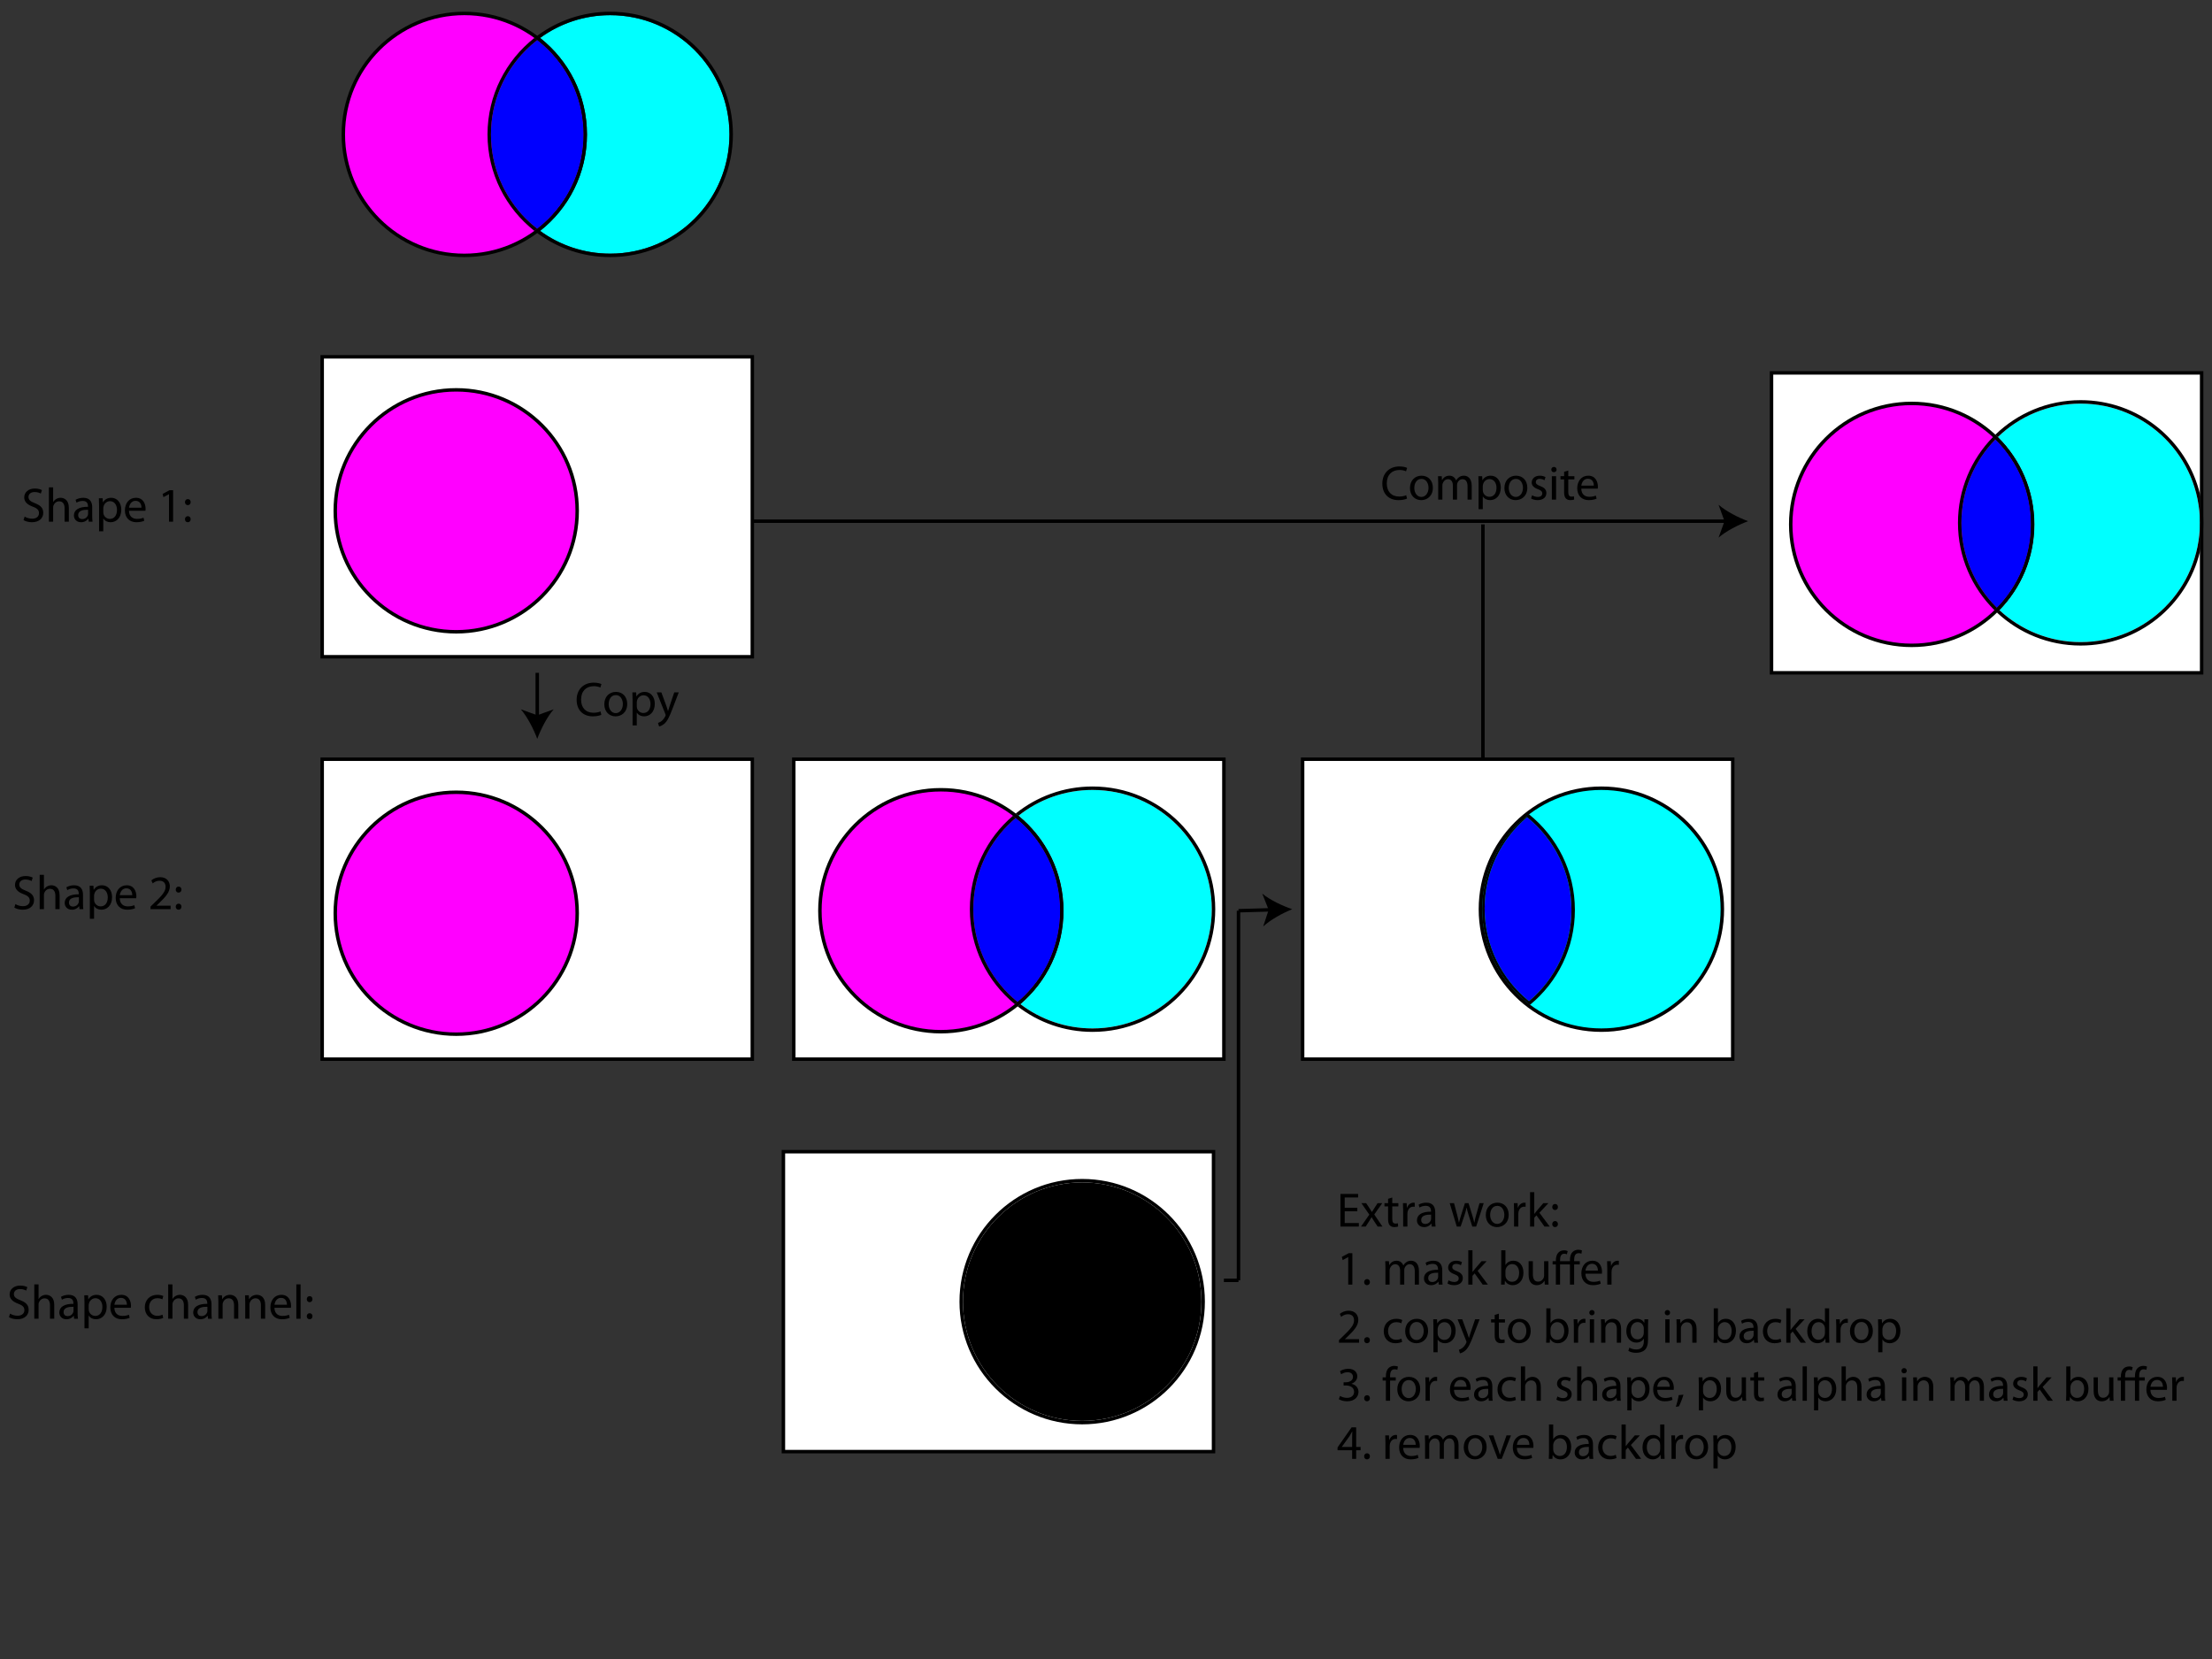<?xml version="1.0" encoding="utf-8"?>
<!-- Generator: Adobe Illustrator 15.1.0, SVG Export Plug-In . SVG Version: 6.00 Build 0)  -->
<!DOCTYPE svg PUBLIC "-//W3C//DTD SVG 1.1//EN" "http://www.w3.org/Graphics/SVG/1.1/DTD/svg11.dtd">
<svg version="1.1" id="Layer_1" xmlns="http://www.w3.org/2000/svg" xmlns:xlink="http://www.w3.org/1999/xlink" x="0px" y="0px"
	 width="640px" height="480px" viewBox="0 0 640 480" enable-background="new 0 0 640 480" xml:space="preserve">
<rect x="0" y="0" width="640" height="480" fill="#333333" stroke="none"/>
<g>
	<rect x="93.222" y="103.242" fill="#FFFFFF" width="124.444" height="86.778"/>
	<polygon points="217.666,190.02 217.666,189.52 93.722,189.52 93.722,103.742 217.166,103.742 217.166,190.02 217.666,190.02 
		217.666,189.52 217.666,190.02 218.166,190.02 218.166,102.742 92.722,102.742 92.722,190.52 218.166,190.52 218.166,190.02 	"/>
	<polyline fill="#FFFFFF" points="637,194.666 512.556,194.666 512.556,107.889 637,107.889 637,194.666 	"/>
	<polyline points="637,194.666 637,194.166 513.056,194.166 513.056,108.389 636.5,108.389 636.5,194.666 637,194.666 637,194.166 
		637,194.666 637.5,194.666 637.5,107.389 512.056,107.389 512.056,195.166 637.5,195.166 637.5,194.666 637,194.666 	"/>
	<rect x="93.222" y="219.667" fill="#FFFFFF" width="124.444" height="86.778"/>
	<polygon points="217.666,306.445 217.666,305.945 93.722,305.945 93.722,220.167 217.166,220.167 217.166,306.445 217.666,306.445 
		217.666,305.945 217.666,306.445 218.166,306.445 218.166,219.167 92.722,219.167 92.722,306.945 218.166,306.945 218.166,306.445 
			"/>
	<polyline fill="#FFFFFF" points="354.109,306.445 229.665,306.445 229.665,219.668 354.109,219.668 354.109,306.445 	"/>
	<polyline points="354.109,306.445 354.109,305.945 230.165,305.945 230.165,220.168 353.609,220.168 353.609,306.445 
		354.109,306.445 354.109,305.945 354.109,306.445 354.609,306.445 354.609,219.168 229.165,219.168 229.165,306.945 
		354.609,306.945 354.609,306.445 354.109,306.445 	"/>
	<polyline fill="#FFFFFF" points="351.109,419.995 226.665,419.995 226.665,333.218 351.109,333.218 351.109,419.995 	"/>
	<polyline points="351.109,419.995 351.109,419.495 227.165,419.495 227.165,333.718 350.609,333.718 350.609,419.995 
		351.109,419.995 351.109,419.495 351.109,419.995 351.609,419.995 351.609,332.718 226.165,332.718 226.165,420.495 
		351.609,420.495 351.609,419.995 351.109,419.995 	"/>
	<polyline fill="#FFFFFF" points="501.331,306.443 376.888,306.443 376.888,219.666 501.331,219.666 501.331,306.443 	"/>
	<polyline points="501.331,306.443 501.331,305.943 377.388,305.943 377.388,220.166 500.831,220.166 500.831,306.443 
		501.331,306.443 501.331,305.943 501.331,306.443 501.831,306.443 501.831,219.166 376.388,219.166 376.388,306.943 
		501.831,306.943 501.831,306.443 501.331,306.443 	"/>
	<circle fill="#FF00FF" cx="132" cy="147.797" r="35"/>
	<path d="M167,147.797h-0.5c0,9.528-3.861,18.15-10.105,24.395c-6.245,6.244-14.867,10.104-24.395,10.105
		c-9.528,0-18.15-3.861-24.395-10.105c-6.244-6.245-10.105-14.866-10.105-24.395s3.861-18.15,10.105-24.395
		c6.245-6.244,14.866-10.105,24.395-10.105c9.528,0,18.15,3.861,24.395,10.105c6.244,6.245,10.104,14.866,10.105,24.395H167h0.5
		c0-19.606-15.894-35.5-35.5-35.5c-19.606,0-35.5,15.894-35.5,35.5c0,19.606,15.894,35.5,35.5,35.5c19.606,0,35.5-15.894,35.5-35.5
		H167z"/>
	<path fill="#FF00FF" d="M588.112,151.723c0,19.33-15.67,35-35,35s-35-15.67-35-35c0-19.33,15.67-35,35-35
		S588.112,132.393,588.112,151.723"/>
	<path d="M588.112,151.723h-0.5c0,9.528-3.86,18.15-10.104,24.395c-6.245,6.244-14.867,10.104-24.396,10.104
		c-9.528,0-18.15-3.861-24.396-10.104c-6.244-6.245-10.104-14.867-10.104-24.395c0-9.529,3.86-18.15,10.104-24.395
		c6.245-6.244,14.867-10.104,24.396-10.105c9.528,0,18.15,3.861,24.396,10.105c6.244,6.245,10.104,14.866,10.104,24.395H588.112h0.5
		c0-19.606-15.894-35.5-35.5-35.5c-19.606,0-35.5,15.894-35.5,35.5c0,19.606,15.894,35.499,35.5,35.5
		c19.606,0,35.5-15.894,35.5-35.5H588.112"/>
	<path fill="#00FFFF" d="M602,116.778c-9.307,0-17.749,3.684-23.956,9.673c6.523,6.437,10.568,15.383,10.568,25.272l0,0l0,0
		c0,9.657-3.856,18.414-10.112,24.813c6.161,5.735,14.419,9.241,23.5,9.242c9.528,0,18.15-3.861,24.396-10.105
		c6.244-6.245,10.104-14.867,10.104-24.396l0,0c0-9.528-3.86-18.15-10.104-24.396C620.15,120.639,611.528,116.778,602,116.778"/>
	<path fill="#0000FF" d="M577.334,127.156c-6.084,6.222-9.834,14.731-9.834,24.122c0,9.529,3.86,18.151,10.104,24.396
		c0.058,0.057,0.115,0.115,0.173,0.171c6.086-6.222,9.835-14.731,9.835-24.122h0.5l0,0h-0.5c0-9.529-3.86-18.15-10.104-24.395
		C577.45,127.271,577.393,127.213,577.334,127.156"/>
	<path d="M588.612,151.723h-0.5h-0.5c0,9.391-3.749,17.9-9.835,24.122c0.237,0.234,0.479,0.465,0.723,0.692
		C584.756,170.137,588.612,161.38,588.612,151.723 M588.612,151.723L588.612,151.723L588.612,151.723 M578.044,126.451
		c-0.147,0.143-0.294,0.286-0.439,0.431c-0.091,0.091-0.181,0.182-0.271,0.274c0.059,0.057,0.116,0.114,0.174,0.172
		c6.244,6.245,10.104,14.866,10.104,24.395h0.5h0.5l0,0C588.612,141.834,584.567,132.888,578.044,126.451"/>
	<path d="M602,115.778c-9.589,0-18.29,3.802-24.679,9.98c0.244,0.228,0.485,0.458,0.723,0.693c6.207-5.99,14.649-9.673,23.956-9.673
		c9.528,0,18.15,3.861,24.396,10.104c6.244,6.245,10.104,14.867,10.104,24.396v-8.401C632.726,127.326,618.712,115.778,602,115.778"
		/>
	<path d="M636.5,142.877v8.401l0,0h0.5h0.5l0,0C637.5,148.383,637.153,145.57,636.5,142.877"/>
	<path d="M636.5,151.278c0,9.529-3.86,18.151-10.104,24.396c-6.245,6.244-14.867,10.104-24.396,10.105
		c-9.081,0-17.339-3.507-23.5-9.242c-0.233,0.239-0.47,0.474-0.71,0.706c6.342,5.916,14.853,9.536,24.21,9.536
		c16.712,0,30.726-11.548,34.5-27.099V151.278"/>
	<path d="M637.5,151.278H637h-0.5l0,0v8.401C637.153,156.985,637.5,154.173,637.5,151.278"/>
	<path d="M576.612,126.464c-6.257,6.4-10.112,15.156-10.112,24.813c0,9.89,4.044,18.835,10.568,25.272
		c0.147-0.143,0.294-0.287,0.439-0.432c0.09-0.09,0.181-0.182,0.27-0.273c-0.058-0.057-0.115-0.114-0.173-0.171
		c-6.244-6.245-10.104-14.867-10.104-24.396c0-9.39,3.75-17.9,9.834-24.122C577.097,126.922,576.856,126.691,576.612,126.464"/>
	<path d="M577.321,125.758c-0.239,0.232-0.476,0.467-0.709,0.706c0.244,0.227,0.484,0.458,0.722,0.692
		c0.09-0.092,0.18-0.183,0.271-0.274c0.146-0.145,0.292-0.289,0.439-0.431C577.807,126.217,577.565,125.986,577.321,125.758"/>
	<path d="M577.777,175.845c-0.089,0.091-0.18,0.183-0.27,0.273c-0.146,0.145-0.292,0.289-0.439,0.432
		c0.237,0.234,0.478,0.465,0.722,0.693c0.24-0.232,0.477-0.467,0.71-0.706C578.256,176.31,578.015,176.079,577.777,175.845"/>
	<path fill="#FF00FF" d="M169.333,38.889c0,19.331-15.67,35-35,35s-35-15.67-35-35c0-19.33,15.67-35,35-35
		S169.333,19.559,169.333,38.889"/>
	<path d="M169.333,38.889h-0.5c0,9.529-3.861,18.151-10.105,24.396c-6.245,6.244-14.867,10.105-24.395,10.105
		s-18.15-3.861-24.395-10.105c-6.244-6.245-10.104-14.867-10.105-24.396c0-9.529,3.861-18.15,10.105-24.395
		c6.245-6.244,14.866-10.104,24.395-10.105c9.528,0,18.15,3.861,24.395,10.105c6.244,6.245,10.105,14.866,10.105,24.395H169.333h0.5
		c0-19.606-15.894-35.5-35.5-35.5c-19.606,0-35.5,15.894-35.5,35.5c0,19.607,15.894,35.5,35.5,35.5c19.606,0,35.5-15.894,35.5-35.5
		H169.333"/>
	<path fill="#00FFFF" d="M176.554,4.389c-7.582,0-14.589,2.444-20.283,6.589c8.259,6.5,13.561,16.586,13.561,27.911l0,0l0,0
		c0,11.326-5.303,21.412-13.561,27.912c5.693,4.145,12.701,6.589,20.283,6.589c9.529,0,18.151-3.861,24.396-10.105
		c6.244-6.245,10.104-14.867,10.105-24.396h0.5l0,0h-0.5c0-9.529-3.861-18.15-10.105-24.395
		C194.705,8.25,186.083,4.389,176.554,4.389"/>
	<path fill="#0000FF" d="M155.443,11.6c-1.155,0.895-2.252,1.862-3.284,2.894c-6.244,6.245-10.104,14.866-10.105,24.395
		c0,9.529,3.861,18.151,10.105,24.396c1.032,1.032,2.129,1.999,3.284,2.894c1.155-0.895,2.252-1.862,3.284-2.894
		c6.244-6.245,10.105-14.867,10.105-24.396h0.5l0,0h-0.5c0-9.529-3.861-18.15-10.105-24.395
		C157.696,13.461,156.599,12.495,155.443,11.6"/>
	<path d="M169.833,38.889h-0.5h-0.5c0,9.529-3.861,18.151-10.105,24.396c-1.032,1.032-2.129,1.999-3.284,2.894
		c0.272,0.211,0.549,0.419,0.828,0.622C164.53,60.3,169.832,50.214,169.833,38.889 M169.833,38.889L169.833,38.889L169.833,38.889
		 M156.271,10.978c-0.279,0.203-0.556,0.411-0.828,0.622c1.155,0.895,2.252,1.862,3.284,2.894
		c6.244,6.245,10.105,14.866,10.105,24.395h0.5h0.5l0,0C169.832,27.563,164.53,17.478,156.271,10.978"/>
	<path d="M212.055,38.889h-0.5h-0.5c0,9.529-3.861,18.151-10.105,24.396c-6.245,6.244-14.867,10.105-24.396,10.105
		c-7.582,0-14.59-2.444-20.283-6.589c-0.272,0.214-0.55,0.426-0.828,0.632c5.9,4.372,13.203,6.957,21.111,6.957
		C196.162,74.389,212.055,58.496,212.055,38.889 M176.554,3.389c-7.908,0-15.21,2.584-21.111,6.956
		c0.278,0.207,0.556,0.418,0.828,0.633c5.693-4.145,12.701-6.589,20.283-6.589c9.529,0,18.151,3.861,24.396,10.105
		c6.244,6.245,10.104,14.866,10.105,24.395h0.5h0.5l0,0C212.055,19.282,196.162,3.389,176.554,3.389"/>
	<path d="M154.615,10.978c-8.259,6.5-13.561,16.586-13.561,27.911c0,11.326,5.302,21.412,13.561,27.912
		c0.279-0.203,0.556-0.411,0.828-0.622c-1.155-0.895-2.252-1.862-3.284-2.894c-6.244-6.245-10.104-14.867-10.105-24.396
		c0-9.529,3.861-18.15,10.105-24.395c1.032-1.032,2.129-1.999,3.284-2.894C155.171,11.388,154.894,11.181,154.615,10.978"/>
	<path d="M155.443,10.345c-0.279,0.207-0.556,0.418-0.828,0.633c0.279,0.203,0.556,0.411,0.828,0.622
		c0.272-0.211,0.549-0.419,0.828-0.622C156,10.763,155.722,10.551,155.443,10.345"/>
	<path d="M155.443,66.178c-0.272,0.211-0.549,0.419-0.828,0.622c0.272,0.214,0.549,0.426,0.828,0.632
		c0.278-0.206,0.556-0.418,0.828-0.632C155.992,66.597,155.716,66.39,155.443,66.178"/>
	<circle fill="#FF00FF" cx="132" cy="264.223" r="35"/>
	<path d="M167,264.223h-0.5c0,9.528-3.861,18.15-10.105,24.396c-6.245,6.244-14.867,10.104-24.395,10.104s-18.15-3.86-24.395-10.104
		c-6.244-6.245-10.105-14.867-10.105-24.396s3.861-18.15,10.105-24.395c6.245-6.244,14.866-10.105,24.395-10.105
		c9.528,0,18.15,3.861,24.395,10.105c6.244,6.245,10.104,14.867,10.105,24.395H167h0.5c0-19.606-15.894-35.5-35.5-35.5
		c-19.606,0-35.5,15.894-35.5,35.5c0,19.606,15.894,35.5,35.5,35.5s35.5-15.894,35.5-35.5H167z"/>
	<path fill="#FF00FF" d="M307.222,263.502c0,19.33-15.67,35-35,35s-35-15.67-35-35s15.67-35,35-35S307.222,244.172,307.222,263.502"
		/>
	<path d="M307.222,263.502h-0.5c0,9.528-3.861,18.15-10.105,24.396c-6.245,6.244-14.866,10.104-24.395,10.104
		c-9.528,0-18.15-3.86-24.396-10.104c-6.244-6.245-10.104-14.867-10.104-24.396s3.861-18.15,10.104-24.395
		c6.245-6.244,14.867-10.104,24.396-10.104c9.529,0,18.15,3.861,24.395,10.104c6.244,6.245,10.104,14.867,10.105,24.395H307.222h0.5
		c0-19.606-15.894-35.499-35.5-35.5c-19.606,0-35.5,15.893-35.5,35.5c0,19.606,15.894,35.5,35.5,35.5s35.5-15.894,35.5-35.5H307.222
		"/>
	<path fill="#00FFFF" d="M316.109,228.557c-8.096,0-15.538,2.788-21.423,7.456c7.957,6.51,13.036,16.407,13.036,27.489l0,0l0,0
		c0,10.824-4.845,20.518-12.483,27.028c5.795,4.41,13.025,7.027,20.871,7.027c9.528,0,18.15-3.86,24.396-10.104
		c6.244-6.245,10.104-14.867,10.104-24.396h0.5l0,0h-0.5c0-9.528-3.86-18.15-10.104-24.395
		C334.26,232.417,325.638,228.557,316.109,228.557"/>
	<path fill="#0000FF" d="M293.896,236.659c-0.755,0.636-1.483,1.304-2.181,2.002c-6.244,6.245-10.105,14.867-10.105,24.395
		c0,9.529,3.861,18.151,10.105,24.396c0.863,0.862,1.771,1.68,2.72,2.447c0.756-0.637,1.484-1.305,2.182-2.003
		c6.244-6.245,10.104-14.867,10.105-24.396h0.5l0,0h-0.5c0-9.528-3.861-18.15-10.105-24.395
		C295.754,238.244,294.846,237.427,293.896,236.659"/>
	<path d="M307.722,263.502h-0.5h-0.5c0,9.528-3.861,18.15-10.105,24.396c-0.698,0.698-1.426,1.366-2.182,2.003
		c0.265,0.214,0.533,0.424,0.804,0.63C302.876,284.02,307.722,274.326,307.722,263.502 M307.722,263.502L307.722,263.502
		L307.722,263.502 M294.686,236.013c-0.267,0.211-0.53,0.427-0.791,0.646c0.95,0.768,1.858,1.585,2.721,2.448
		c6.244,6.245,10.104,14.867,10.105,24.395h0.5h0.5l0,0C307.722,252.42,302.643,242.522,294.686,236.013"/>
	<path d="M351.609,263.057h-0.5h-0.5c0,9.529-3.86,18.151-10.104,24.396c-6.245,6.244-14.867,10.104-24.396,10.104
		c-7.846,0-15.076-2.617-20.871-7.027c-0.261,0.223-0.523,0.439-0.791,0.654c5.994,4.623,13.506,7.373,21.662,7.373
		C335.716,298.558,351.609,282.664,351.609,263.057 M316.109,227.557c-8.414,0-16.143,2.926-22.227,7.817
		c0.271,0.209,0.539,0.422,0.803,0.638c5.885-4.668,13.327-7.456,21.423-7.456c9.528,0,18.15,3.86,24.396,10.104
		c6.244,6.245,10.104,14.867,10.104,24.395h0.5h0.5l0,0C351.609,243.45,335.716,227.558,316.109,227.557"/>
	<path d="M293.092,236.029c-7.638,6.511-12.483,16.204-12.483,27.028c0,11.083,5.079,20.979,13.035,27.49
		c0.267-0.212,0.53-0.428,0.79-0.646c-0.95-0.768-1.857-1.585-2.72-2.447c-6.244-6.245-10.104-14.867-10.105-24.396
		c0-9.528,3.861-18.15,10.105-24.395c0.698-0.698,1.426-1.366,2.181-2.002C293.631,236.445,293.363,236.235,293.092,236.029"/>
	<path d="M293.883,235.375c-0.267,0.214-0.53,0.433-0.791,0.654c0.271,0.207,0.539,0.416,0.803,0.63
		c0.261-0.219,0.524-0.435,0.791-0.646C294.421,235.796,294.154,235.583,293.883,235.375"/>
	<path d="M294.435,289.9c-0.26,0.219-0.523,0.435-0.79,0.646c0.264,0.216,0.532,0.429,0.803,0.638
		c0.267-0.215,0.529-0.432,0.791-0.654C294.967,290.324,294.699,290.114,294.435,289.9"/>
	<path d="M313.109,342.106c-9.529,0-18.15,3.86-24.396,10.104c-6.244,6.244-10.104,14.866-10.104,24.395
		c0,9.529,3.861,18.152,10.104,24.396c6.245,6.245,14.867,10.105,24.396,10.105s18.151-3.86,24.396-10.105
		c6.243-6.244,10.104-14.867,10.104-24.396h0.5l0,0h-0.5c0-9.528-3.86-18.15-10.104-24.395
		C331.26,345.967,322.638,342.106,313.109,342.106"/>
	<path d="M348.609,376.605L348.609,376.605L348.609,376.605 M313.109,341.106c-19.606,0-35.5,15.893-35.5,35.499
		c0,19.608,15.894,35.502,35.5,35.502c19.607,0,35.5-15.894,35.5-35.502h-0.5h-0.5c0,9.529-3.861,18.152-10.104,24.396
		c-6.245,6.245-14.867,10.105-24.396,10.105s-18.15-3.86-24.396-10.105c-6.244-6.244-10.104-14.867-10.104-24.396
		c0-9.528,3.861-18.15,10.104-24.395c6.245-6.244,14.867-10.104,24.396-10.104s18.151,3.86,24.396,10.104
		c6.244,6.244,10.104,14.866,10.104,24.395h0.5h0.5l0,0C348.609,356.999,332.716,341.106,313.109,341.106"/>
	<g>
		<path d="M2.91,380.066c0.547,0.35,1.331,0.616,2.172,0.616c1.246,0,1.975-0.658,1.975-1.611c0-0.868-0.504-1.387-1.779-1.863
			c-1.54-0.56-2.493-1.372-2.493-2.689c0-1.471,1.219-2.562,3.054-2.562c0.953,0,1.667,0.224,2.073,0.462l-0.336,0.994
			c-0.294-0.182-0.925-0.448-1.779-0.448c-1.288,0-1.778,0.771-1.778,1.415c0,0.883,0.574,1.316,1.877,1.821
			c1.597,0.616,2.395,1.387,2.395,2.773c0,1.456-1.064,2.731-3.291,2.731c-0.911,0-1.905-0.28-2.41-0.616L2.91,380.066z"/>
		<path d="M9.925,371.605h1.232v4.244h0.028c0.196-0.35,0.504-0.672,0.883-0.883c0.364-0.21,0.798-0.336,1.261-0.336
			c0.91,0,2.367,0.561,2.367,2.886v4.034h-1.233v-3.895c0-1.092-0.406-2.003-1.568-2.003c-0.799,0-1.415,0.561-1.653,1.219
			c-0.069,0.183-0.084,0.364-0.084,0.589v4.09H9.925V371.605z"/>
		<path d="M22.457,379.926c0,0.589,0.028,1.163,0.098,1.625h-1.106l-0.098-0.854h-0.042c-0.379,0.532-1.106,1.009-2.073,1.009
			c-1.373,0-2.073-0.967-2.073-1.947c0-1.639,1.457-2.535,4.076-2.521v-0.14c0-0.547-0.154-1.569-1.541-1.555
			c-0.645,0-1.303,0.182-1.778,0.504l-0.28-0.826c0.56-0.351,1.387-0.589,2.241-0.589c2.073,0,2.577,1.415,2.577,2.76V379.926z
			 M21.267,378.091c-1.345-0.028-2.872,0.21-2.872,1.527c0,0.812,0.532,1.176,1.148,1.176c0.896,0,1.472-0.56,1.667-1.134
			c0.042-0.141,0.057-0.28,0.057-0.393V378.091z"/>
		<path d="M24.442,376.984c0-0.868-0.028-1.569-0.056-2.213h1.093l0.069,1.162h0.028c0.49-0.826,1.303-1.303,2.409-1.303
			c1.653,0,2.886,1.387,2.886,3.432c0,2.438-1.499,3.643-3.096,3.643c-0.896,0-1.681-0.393-2.087-1.064h-0.028v3.684h-1.219V376.984
			z M25.661,378.791c0,0.183,0.014,0.351,0.056,0.505c0.225,0.854,0.967,1.442,1.85,1.442c1.303,0,2.059-1.064,2.059-2.619
			c0-1.345-0.714-2.508-2.017-2.508c-0.841,0-1.639,0.589-1.863,1.513c-0.042,0.154-0.084,0.337-0.084,0.49V378.791z"/>
		<path d="M33.095,378.385c0.028,1.667,1.078,2.354,2.325,2.354c0.883,0,1.429-0.154,1.877-0.351l0.225,0.883
			c-0.435,0.196-1.191,0.435-2.27,0.435c-2.087,0-3.334-1.387-3.334-3.432c0-2.046,1.205-3.643,3.18-3.643
			c2.228,0,2.802,1.934,2.802,3.18c0,0.252-0.015,0.435-0.042,0.574H33.095z M36.709,377.503c0.014-0.771-0.322-1.989-1.709-1.989
			c-1.261,0-1.793,1.135-1.892,1.989H36.709z"/>
		<path d="M47.223,381.312c-0.322,0.154-1.037,0.393-1.947,0.393c-2.045,0-3.376-1.387-3.376-3.46c0-2.087,1.429-3.614,3.642-3.614
			c0.729,0,1.373,0.183,1.709,0.364l-0.279,0.938c-0.295-0.154-0.757-0.322-1.43-0.322c-1.555,0-2.395,1.163-2.395,2.563
			c0,1.569,1.008,2.535,2.353,2.535c0.701,0,1.163-0.168,1.514-0.322L47.223,381.312z"/>
		<path d="M48.662,371.605h1.232v4.244h0.028c0.196-0.35,0.504-0.672,0.883-0.883c0.364-0.21,0.798-0.336,1.261-0.336
			c0.91,0,2.367,0.561,2.367,2.886v4.034H53.2v-3.895c0-1.092-0.405-2.003-1.568-2.003c-0.799,0-1.415,0.561-1.653,1.219
			c-0.069,0.183-0.084,0.364-0.084,0.589v4.09h-1.232V371.605z"/>
		<path d="M61.194,379.926c0,0.589,0.028,1.163,0.098,1.625h-1.106l-0.098-0.854h-0.042c-0.378,0.532-1.106,1.009-2.073,1.009
			c-1.373,0-2.073-0.967-2.073-1.947c0-1.639,1.457-2.535,4.076-2.521v-0.14c0-0.547-0.154-1.569-1.541-1.555
			c-0.645,0-1.303,0.182-1.778,0.504l-0.28-0.826c0.56-0.351,1.387-0.589,2.241-0.589c2.073,0,2.577,1.415,2.577,2.76V379.926z
			 M60.004,378.091c-1.345-0.028-2.872,0.21-2.872,1.527c0,0.812,0.532,1.176,1.148,1.176c0.896,0,1.472-0.56,1.667-1.134
			c0.042-0.141,0.057-0.28,0.057-0.393V378.091z"/>
		<path d="M63.18,376.606c0-0.715-0.014-1.275-0.056-1.835h1.093l0.069,1.12h0.028c0.336-0.63,1.12-1.261,2.241-1.261
			c0.938,0,2.396,0.561,2.396,2.886v4.034h-1.233v-3.908c0-1.093-0.405-2.003-1.568-2.003c-0.799,0-1.429,0.574-1.653,1.261
			c-0.056,0.154-0.084,0.364-0.084,0.574v4.076H63.18V376.606z"/>
		<path d="M70.949,376.606c0-0.715-0.014-1.275-0.056-1.835h1.093l0.069,1.12h0.028c0.336-0.63,1.12-1.261,2.241-1.261
			c0.938,0,2.396,0.561,2.396,2.886v4.034h-1.233v-3.908c0-1.093-0.405-2.003-1.568-2.003c-0.799,0-1.429,0.574-1.653,1.261
			c-0.056,0.154-0.084,0.364-0.084,0.574v4.076h-1.232V376.606z"/>
		<path d="M79.406,378.385c0.028,1.667,1.078,2.354,2.325,2.354c0.883,0,1.429-0.154,1.877-0.351l0.225,0.883
			c-0.435,0.196-1.191,0.435-2.27,0.435c-2.087,0-3.334-1.387-3.334-3.432c0-2.046,1.205-3.643,3.18-3.643
			c2.228,0,2.802,1.934,2.802,3.18c0,0.252-0.014,0.435-0.042,0.574H79.406z M83.021,377.503c0.014-0.771-0.322-1.989-1.709-1.989
			c-1.261,0-1.793,1.135-1.892,1.989H83.021z"/>
		<path d="M85.733,371.605h1.232v9.945h-1.232V371.605z"/>
		<path d="M88.757,375.892c0-0.519,0.351-0.883,0.827-0.883c0.504,0,0.826,0.364,0.826,0.883c0,0.49-0.322,0.868-0.841,0.868
			C89.093,376.76,88.757,376.382,88.757,375.892z M88.757,380.836c0-0.518,0.351-0.882,0.827-0.882c0.504,0,0.826,0.364,0.826,0.882
			c0,0.49-0.322,0.869-0.841,0.869C89.093,381.705,88.757,381.326,88.757,380.836z"/>
	</g>
	<g>
		<path d="M4.466,261.571c0.547,0.35,1.331,0.616,2.172,0.616c1.246,0,1.975-0.658,1.975-1.611c0-0.868-0.504-1.387-1.779-1.863
			c-1.54-0.56-2.493-1.372-2.493-2.689c0-1.471,1.219-2.562,3.054-2.562c0.953,0,1.667,0.224,2.073,0.462l-0.336,0.994
			c-0.294-0.182-0.925-0.448-1.779-0.448c-1.288,0-1.778,0.771-1.778,1.415c0,0.883,0.574,1.316,1.877,1.821
			c1.597,0.616,2.395,1.387,2.395,2.773c0,1.457-1.064,2.731-3.291,2.731c-0.911,0-1.905-0.28-2.41-0.616L4.466,261.571z"/>
		<path d="M11.48,253.11h1.232v4.244h0.028c0.196-0.351,0.504-0.672,0.883-0.883c0.364-0.21,0.798-0.336,1.261-0.336
			c0.91,0,2.367,0.561,2.367,2.886v4.034h-1.233v-3.895c0-1.092-0.406-2.003-1.568-2.003c-0.799,0-1.415,0.561-1.653,1.219
			c-0.069,0.183-0.084,0.364-0.084,0.589v4.09H11.48V253.11z"/>
		<path d="M24.013,261.431c0,0.589,0.028,1.163,0.098,1.625h-1.106l-0.098-0.854h-0.042c-0.379,0.532-1.106,1.009-2.073,1.009
			c-1.373,0-2.073-0.967-2.073-1.947c0-1.639,1.457-2.535,4.076-2.521v-0.14c0-0.547-0.154-1.569-1.541-1.555
			c-0.645,0-1.303,0.182-1.778,0.504l-0.28-0.826c0.56-0.351,1.387-0.589,2.241-0.589c2.073,0,2.577,1.415,2.577,2.76V261.431z
			 M22.822,259.596c-1.345-0.028-2.872,0.21-2.872,1.527c0,0.812,0.532,1.176,1.148,1.176c0.896,0,1.472-0.56,1.667-1.134
			c0.042-0.141,0.057-0.28,0.057-0.393V259.596z"/>
		<path d="M25.998,258.489c0-0.868-0.028-1.569-0.056-2.213h1.093l0.069,1.162h0.028c0.49-0.826,1.303-1.303,2.409-1.303
			c1.653,0,2.886,1.387,2.886,3.432c0,2.438-1.499,3.643-3.096,3.643c-0.896,0-1.681-0.393-2.087-1.064h-0.028v3.684h-1.219V258.489
			z M27.217,260.296c0,0.183,0.014,0.351,0.056,0.505c0.225,0.854,0.967,1.442,1.85,1.442c1.303,0,2.059-1.064,2.059-2.619
			c0-1.345-0.714-2.508-2.017-2.508c-0.841,0-1.639,0.589-1.863,1.513c-0.042,0.154-0.084,0.337-0.084,0.49V260.296z"/>
		<path d="M34.65,259.89c0.028,1.667,1.078,2.354,2.325,2.354c0.883,0,1.429-0.154,1.877-0.351l0.225,0.883
			c-0.435,0.196-1.191,0.435-2.27,0.435c-2.087,0-3.334-1.387-3.334-3.432c0-2.046,1.205-3.643,3.18-3.643
			c2.228,0,2.802,1.934,2.802,3.18c0,0.252-0.015,0.435-0.042,0.574H34.65z M38.265,259.008c0.014-0.771-0.322-1.989-1.709-1.989
			c-1.261,0-1.793,1.135-1.892,1.989H38.265z"/>
		<path d="M43.553,263.056v-0.757l0.967-0.938c2.325-2.213,3.39-3.39,3.39-4.762c0-0.925-0.434-1.779-1.793-1.779
			c-0.826,0-1.513,0.42-1.933,0.771l-0.393-0.869c0.616-0.518,1.527-0.924,2.563-0.924c1.961,0,2.788,1.345,2.788,2.647
			c0,1.681-1.219,3.039-3.138,4.889l-0.715,0.672v0.028h4.076v1.022H43.553z"/>
		<path d="M50.847,257.396c0-0.519,0.351-0.883,0.826-0.883c0.505,0,0.827,0.364,0.827,0.883c0,0.49-0.322,0.868-0.841,0.868
			C51.183,258.265,50.847,257.887,50.847,257.396z M50.847,262.341c0-0.518,0.351-0.882,0.826-0.882
			c0.505,0,0.827,0.364,0.827,0.882c0,0.491-0.322,0.869-0.841,0.869C51.183,263.21,50.847,262.832,50.847,262.341z"/>
	</g>
	<g>
		<path d="M7.133,149.459c0.547,0.35,1.331,0.616,2.172,0.616c1.246,0,1.975-0.658,1.975-1.611c0-0.868-0.504-1.387-1.779-1.863
			c-1.54-0.561-2.493-1.373-2.493-2.689c0-1.471,1.219-2.563,3.054-2.563c0.953,0,1.667,0.224,2.073,0.462l-0.336,0.995
			c-0.294-0.182-0.925-0.448-1.779-0.448c-1.288,0-1.778,0.77-1.778,1.415c0,0.882,0.574,1.317,1.877,1.821
			c1.597,0.617,2.395,1.387,2.395,2.774c0,1.457-1.064,2.731-3.291,2.731c-0.911,0-1.905-0.28-2.41-0.617L7.133,149.459z"/>
		<path d="M14.147,140.999h1.232v4.244h0.028c0.196-0.35,0.504-0.672,0.883-0.882c0.364-0.21,0.798-0.336,1.261-0.336
			c0.91,0,2.367,0.561,2.367,2.886v4.034h-1.233v-3.894c0-1.093-0.406-2.003-1.568-2.003c-0.799,0-1.415,0.56-1.653,1.218
			c-0.069,0.182-0.084,0.364-0.084,0.588v4.09h-1.232V140.999z"/>
		<path d="M26.68,149.319c0,0.588,0.028,1.163,0.098,1.625h-1.106l-0.098-0.854h-0.042c-0.379,0.532-1.106,1.009-2.073,1.009
			c-1.373,0-2.073-0.967-2.073-1.947c0-1.639,1.457-2.535,4.076-2.521v-0.14c0-0.546-0.154-1.569-1.541-1.555
			c-0.645,0-1.303,0.182-1.778,0.504l-0.28-0.827c0.56-0.35,1.387-0.588,2.241-0.588c2.073,0,2.577,1.415,2.577,2.76V149.319z
			 M25.489,147.484c-1.345-0.028-2.872,0.21-2.872,1.527c0,0.812,0.532,1.177,1.148,1.177c0.896,0,1.472-0.561,1.667-1.135
			c0.042-0.14,0.057-0.28,0.057-0.392V147.484z"/>
		<path d="M28.665,146.378c0-0.869-0.028-1.569-0.056-2.213h1.093l0.069,1.163H29.8c0.49-0.826,1.303-1.303,2.409-1.303
			c1.653,0,2.886,1.387,2.886,3.432c0,2.437-1.499,3.642-3.096,3.642c-0.896,0-1.681-0.393-2.087-1.065h-0.028v3.684h-1.219V146.378
			z M29.884,148.185c0,0.182,0.014,0.35,0.056,0.504c0.225,0.854,0.967,1.443,1.85,1.443c1.303,0,2.059-1.064,2.059-2.619
			c0-1.345-0.714-2.508-2.017-2.508c-0.841,0-1.639,0.588-1.863,1.513c-0.042,0.154-0.084,0.336-0.084,0.49V148.185z"/>
		<path d="M37.317,147.779c0.028,1.667,1.078,2.353,2.325,2.353c0.883,0,1.429-0.154,1.877-0.35l0.225,0.882
			c-0.435,0.196-1.191,0.435-2.27,0.435c-2.087,0-3.334-1.387-3.334-3.432c0-2.045,1.205-3.642,3.18-3.642
			c2.228,0,2.802,1.933,2.802,3.18c0,0.252-0.015,0.435-0.042,0.575H37.317z M40.932,146.896c0.014-0.77-0.322-1.989-1.709-1.989
			c-1.261,0-1.793,1.134-1.892,1.989H40.932z"/>
		<path d="M48.896,142.988h-0.028l-1.582,0.854l-0.238-0.938l1.989-1.064h1.05v9.105h-1.19V142.988z"/>
		<path d="M53.514,145.285c0-0.518,0.351-0.882,0.826-0.882c0.505,0,0.827,0.364,0.827,0.882c0,0.49-0.322,0.869-0.841,0.869
			C53.85,146.154,53.514,145.775,53.514,145.285z M53.514,150.23c0-0.518,0.351-0.882,0.826-0.882c0.505,0,0.827,0.364,0.827,0.882
			c0,0.49-0.322,0.869-0.841,0.869C53.85,151.099,53.514,150.72,53.514,150.23z"/>
	</g>
	<path fill="#00FFFF" d="M498.331,263.055c0,19.331-15.67,35.001-35,35.001s-35-15.67-35-35.001c0-19.33,15.67-35,35-35
		S498.331,243.725,498.331,263.055"/>
	<path d="M498.331,263.055h-0.5c0,9.529-3.86,18.151-10.104,24.396c-6.245,6.244-14.867,10.104-24.396,10.104
		s-18.15-3.86-24.396-10.104c-6.244-6.245-10.104-14.867-10.104-24.396c0-9.528,3.86-18.15,10.104-24.395
		c6.245-6.244,14.867-10.104,24.396-10.104c9.528,0,18.15,3.861,24.396,10.104c6.244,6.245,10.104,14.867,10.104,24.395H498.331h0.5
		c0-19.606-15.894-35.499-35.5-35.5c-19.606,0-35.5,15.893-35.5,35.5c0,19.607,15.894,35.501,35.5,35.501s35.5-15.894,35.5-35.501
		H498.331"/>
	<path fill="#0000FF" d="M441.834,236.442c-7.51,6.331-12.28,15.801-12.28,26.391c0,10.845,5.008,20.511,12.833,26.836
		c7.51-6.33,12.28-15.801,12.28-26.391C454.667,252.434,449.659,242.769,441.834,236.442"/>
	<path d="M429.554,262.833c0-10.59,4.771-20.061,12.28-26.391c7.825,6.327,12.833,15.992,12.833,26.836
		c0,10.59-4.771,20.061-12.28,26.391C434.562,283.344,429.554,273.678,429.554,262.833 M442.408,235.621
		c-1.225,0.936-2.384,1.951-3.473,3.039c-6.195,6.197-10.044,14.733-10.104,24.173h0.222h0.5h-0.5h-0.222
		c-0.001,0.073-0.001,0.147-0.001,0.222c0,9.529,3.86,18.151,10.104,24.396c1.174,1.174,2.433,2.263,3.765,3.259l0.011-0.01
		c7.909-6.509,12.956-16.378,12.956-27.422C455.667,252.097,450.489,242.126,442.408,235.621"/>
	<path d="M428.832,262.833h-0.278c0,11.307,5.294,21.375,13.53,27.874l0.316,0.25l0.3-0.247c-1.332-0.996-2.591-2.085-3.765-3.259
		c-6.244-6.245-10.104-14.867-10.104-24.396C428.831,262.98,428.831,262.906,428.832,262.833 M441.82,235.155l-0.311,0.256
		c-7.909,6.509-12.956,16.378-12.956,27.422h0.278c0.06-9.44,3.908-17.977,10.104-24.173c1.089-1.088,2.248-2.103,3.473-3.039
		c-0.09-0.073-0.181-0.145-0.271-0.217L441.82,235.155"/>
	<polyline points="429.555,219.666 429.555,151.723 428.555,151.723 428.555,219.666 	"/>
	<polyline points="358.35,264.002 367.87,263.73 367.841,262.73 358.32,263.002 	"/>
	<path d="M373.888,263.058c-2.809,1.135-6.279,3.032-8.408,4.998l1.584-4.803l-1.855-4.704
		C367.445,260.39,371.019,262.086,373.888,263.058z"/>
	<polyline points="358.835,370.439 358.835,263.502 357.835,263.502 357.835,370.439 	"/>
	<polyline points="358.335,369.939 354.109,369.939 354.109,370.939 358.335,370.939 	"/>
	<g>
		<path d="M407.095,144.257c-0.435,0.224-1.345,0.448-2.493,0.448c-2.662,0-4.651-1.681-4.651-4.791
			c0-2.969,2.004-4.958,4.931-4.958c1.163,0,1.919,0.252,2.241,0.42l-0.308,0.994c-0.448-0.224-1.106-0.392-1.892-0.392
			c-2.213,0-3.684,1.415-3.684,3.894c0,2.325,1.331,3.796,3.614,3.796c0.756,0,1.513-0.154,2.003-0.393L407.095,144.257z"/>
		<path d="M414.57,141.105c0,2.507-1.751,3.6-3.376,3.6c-1.821,0-3.25-1.345-3.25-3.488c0-2.255,1.499-3.586,3.362-3.586
			C413.253,137.631,414.57,139.046,414.57,141.105z M409.205,141.175c0,1.485,0.841,2.605,2.045,2.605
			c1.177,0,2.06-1.106,2.06-2.633c0-1.148-0.574-2.591-2.031-2.591C409.835,138.556,409.205,139.9,409.205,141.175z"/>
		<path d="M416.12,139.606c0-0.714-0.028-1.274-0.056-1.835h1.078l0.057,1.107h0.042c0.378-0.645,1.008-1.247,2.143-1.247
			c0.911,0,1.611,0.561,1.905,1.359h0.028c0.21-0.392,0.49-0.672,0.771-0.882c0.406-0.308,0.84-0.477,1.484-0.477
			c0.91,0,2.241,0.588,2.241,2.942v3.978h-1.205v-3.824c0-1.316-0.49-2.087-1.471-2.087c-0.714,0-1.246,0.518-1.471,1.106
			c-0.056,0.182-0.098,0.392-0.098,0.616v4.188h-1.205v-4.062c0-1.079-0.476-1.849-1.414-1.849c-0.757,0-1.331,0.616-1.527,1.232
			c-0.07,0.168-0.098,0.393-0.098,0.603v4.076h-1.205V139.606z"/>
		<path d="M427.797,139.984c0-0.869-0.028-1.569-0.056-2.213h1.093l0.069,1.163h0.028c0.49-0.826,1.303-1.303,2.409-1.303
			c1.653,0,2.886,1.387,2.886,3.432c0,2.437-1.499,3.642-3.096,3.642c-0.896,0-1.681-0.393-2.087-1.065h-0.028v3.684h-1.219V139.984
			z M429.016,141.792c0,0.182,0.014,0.35,0.056,0.504c0.225,0.854,0.967,1.443,1.85,1.443c1.303,0,2.059-1.064,2.059-2.619
			c0-1.345-0.714-2.508-2.017-2.508c-0.841,0-1.639,0.588-1.863,1.513c-0.042,0.154-0.084,0.336-0.084,0.49V141.792z"/>
		<path d="M441.898,141.105c0,2.507-1.751,3.6-3.376,3.6c-1.821,0-3.25-1.345-3.25-3.488c0-2.255,1.499-3.586,3.362-3.586
			C440.581,137.631,441.898,139.046,441.898,141.105z M436.533,141.175c0,1.485,0.841,2.605,2.045,2.605
			c1.177,0,2.06-1.106,2.06-2.633c0-1.148-0.574-2.591-2.031-2.591C437.163,138.556,436.533,139.9,436.533,141.175z"/>
		<path d="M443.28,143.304c0.378,0.224,1.022,0.476,1.639,0.476c0.883,0,1.303-0.434,1.303-1.008c0-0.588-0.35-0.896-1.246-1.233
			c-1.233-0.448-1.808-1.106-1.808-1.919c0-1.093,0.896-1.989,2.34-1.989c0.686,0,1.288,0.182,1.652,0.42l-0.294,0.896
			c-0.267-0.168-0.757-0.406-1.387-0.406c-0.729,0-1.121,0.42-1.121,0.924c0,0.561,0.393,0.812,1.275,1.163
			c1.162,0.434,1.778,1.022,1.778,2.031c0,1.205-0.938,2.045-2.521,2.045c-0.742,0-1.429-0.196-1.904-0.477L443.28,143.304z"/>
		<path d="M450.365,135.866c0,0.42-0.294,0.756-0.784,0.756c-0.448,0-0.743-0.336-0.743-0.756c0-0.42,0.309-0.771,0.771-0.771
			C450.057,135.096,450.365,135.432,450.365,135.866z M448.992,144.551v-6.78h1.232v6.78H448.992z"/>
		<path d="M453.754,136.146v1.625h1.765v0.938h-1.765v3.656c0,0.84,0.237,1.316,0.924,1.316c0.336,0,0.532-0.028,0.715-0.084
			l0.056,0.938c-0.238,0.084-0.616,0.168-1.093,0.168c-0.574,0-1.036-0.196-1.33-0.519c-0.337-0.378-0.477-0.98-0.477-1.779v-3.698
			h-1.051v-0.938h1.051v-1.261L453.754,136.146z"/>
		<path d="M457.519,141.385c0.028,1.667,1.078,2.353,2.325,2.353c0.883,0,1.429-0.154,1.877-0.35l0.225,0.882
			c-0.435,0.196-1.191,0.435-2.27,0.435c-2.087,0-3.334-1.387-3.334-3.432c0-2.045,1.205-3.642,3.18-3.642
			c2.228,0,2.802,1.933,2.802,3.18c0,0.252-0.015,0.435-0.042,0.575H457.519z M461.133,140.502c0.014-0.77-0.322-1.989-1.709-1.989
			c-1.261,0-1.793,1.134-1.892,1.989H461.133z"/>
	</g>
	<polyline points="217.666,151.297 499.744,151.297 499.744,150.297 217.666,150.297 	"/>
	<path d="M505.779,150.797c-2.84,1.054-6.363,2.852-8.547,4.756l1.72-4.756l-1.72-4.755
		C499.416,147.947,502.939,149.745,505.779,150.797z"/>
	<polyline points="154.944,194.667 154.944,207.738 155.944,207.738 155.944,194.667 	"/>
	<path d="M155.444,213.773c-1.054-2.84-2.852-6.363-4.756-8.547l4.756,1.72l4.755-1.72
		C158.294,207.41,156.497,210.933,155.444,213.773z"/>
	<g>
		<path d="M173.983,206.812c-0.435,0.224-1.345,0.448-2.493,0.448c-2.662,0-4.651-1.681-4.651-4.791
			c0-2.969,2.004-4.958,4.931-4.958c1.163,0,1.919,0.252,2.241,0.42l-0.308,0.994c-0.448-0.224-1.106-0.392-1.892-0.392
			c-2.213,0-3.684,1.415-3.684,3.894c0,2.325,1.331,3.796,3.614,3.796c0.756,0,1.513-0.154,2.003-0.393L173.983,206.812z"/>
		<path d="M181.473,203.661c0,2.507-1.751,3.6-3.376,3.6c-1.821,0-3.25-1.345-3.25-3.488c0-2.255,1.499-3.586,3.362-3.586
			C180.155,200.187,181.473,201.602,181.473,203.661z M176.107,203.73c0,1.485,0.841,2.605,2.045,2.605
			c1.177,0,2.06-1.106,2.06-2.633c0-1.148-0.574-2.591-2.031-2.591C176.737,201.111,176.107,202.456,176.107,203.73z"/>
		<path d="M183.023,202.54c0-0.869-0.028-1.569-0.056-2.213h1.093l0.069,1.163h0.028c0.49-0.826,1.303-1.303,2.409-1.303
			c1.653,0,2.886,1.387,2.886,3.432c0,2.437-1.499,3.642-3.096,3.642c-0.896,0-1.681-0.393-2.087-1.065h-0.028v3.684h-1.219V202.54z
			 M184.242,204.347c0,0.182,0.014,0.35,0.056,0.504c0.225,0.854,0.967,1.443,1.85,1.443c1.303,0,2.059-1.064,2.059-2.619
			c0-1.345-0.714-2.508-2.017-2.508c-0.841,0-1.639,0.588-1.863,1.513c-0.042,0.154-0.084,0.336-0.084,0.49V204.347z"/>
		<path d="M191.354,200.327l1.471,4.006c0.168,0.448,0.336,0.98,0.448,1.387h0.028c0.126-0.406,0.266-0.924,0.435-1.415l1.345-3.978
			h1.303l-1.85,4.833c-0.883,2.326-1.484,3.502-2.325,4.245c-0.616,0.518-1.204,0.728-1.513,0.784l-0.309-1.022
			c0.309-0.098,0.715-0.294,1.079-0.602c0.336-0.267,0.742-0.743,1.036-1.373c0.057-0.126,0.099-0.224,0.099-0.294
			c0-0.07-0.028-0.168-0.099-0.322l-2.493-6.248H191.354z"/>
	</g>
	<g>
		<path d="M392.719,350.459h-3.656v3.404h4.09v1.022h-5.322v-9.441h5.112v1.022h-3.88v2.984h3.656V350.459z"/>
		<path d="M395.264,348.106l0.967,1.456c0.266,0.379,0.477,0.715,0.7,1.093h0.028c0.224-0.392,0.448-0.742,0.687-1.106l0.938-1.442
			h1.345l-2.312,3.277l2.367,3.502h-1.387l-1.009-1.526c-0.266-0.393-0.49-0.771-0.729-1.177h-0.027
			c-0.225,0.406-0.448,0.771-0.715,1.177l-0.98,1.526h-1.358l2.409-3.46l-2.298-3.319H395.264z"/>
		<path d="M402.825,346.481v1.625h1.765v0.938h-1.765v3.655c0,0.841,0.237,1.317,0.924,1.317c0.336,0,0.532-0.028,0.715-0.084
			l0.056,0.938c-0.238,0.084-0.616,0.168-1.093,0.168c-0.574,0-1.036-0.196-1.33-0.519c-0.337-0.378-0.477-0.98-0.477-1.779v-3.697
			h-1.051v-0.938h1.051v-1.261L402.825,346.481z"/>
		<path d="M405.974,350.222c0-0.799-0.014-1.485-0.056-2.115h1.078l0.057,1.345h0.042c0.308-0.911,1.064-1.485,1.891-1.485
			c0.126,0,0.224,0.015,0.336,0.028v1.162c-0.126-0.027-0.252-0.027-0.42-0.027c-0.868,0-1.485,0.645-1.653,1.568
			c-0.027,0.168-0.042,0.379-0.042,0.574v3.614h-1.232V350.222z"/>
		<path d="M415.258,353.261c0,0.589,0.028,1.163,0.098,1.625h-1.106l-0.098-0.854h-0.042c-0.379,0.532-1.106,1.009-2.073,1.009
			c-1.373,0-2.073-0.967-2.073-1.947c0-1.639,1.457-2.535,4.076-2.521v-0.14c0-0.547-0.154-1.569-1.541-1.555
			c-0.645,0-1.303,0.182-1.778,0.504l-0.28-0.826c0.56-0.351,1.387-0.589,2.241-0.589c2.073,0,2.577,1.415,2.577,2.76V353.261z
			 M414.067,351.426c-1.345-0.028-2.872,0.21-2.872,1.527c0,0.812,0.532,1.176,1.148,1.176c0.896,0,1.472-0.56,1.667-1.134
			c0.042-0.141,0.057-0.28,0.057-0.393V351.426z"/>
		<path d="M420.701,348.106l0.91,3.445c0.183,0.757,0.364,1.457,0.49,2.157h0.043c0.153-0.687,0.378-1.415,0.602-2.143l1.106-3.46
			h1.037l1.051,3.39c0.252,0.812,0.448,1.526,0.602,2.213h0.042c0.112-0.687,0.295-1.4,0.519-2.199l0.967-3.403h1.219l-2.186,6.779
			h-1.12l-1.037-3.235c-0.238-0.757-0.434-1.429-0.602-2.228h-0.028c-0.168,0.812-0.378,1.513-0.616,2.241l-1.093,3.222h-1.121
			l-2.045-6.779H420.701z"/>
		<path d="M436.511,351.439c0,2.508-1.751,3.601-3.376,3.601c-1.821,0-3.25-1.345-3.25-3.488c0-2.255,1.499-3.586,3.362-3.586
			C435.193,347.966,436.511,349.381,436.511,351.439z M431.146,351.51c0,1.485,0.841,2.605,2.045,2.605
			c1.177,0,2.06-1.106,2.06-2.634c0-1.148-0.574-2.591-2.031-2.591C431.775,348.891,431.146,350.235,431.146,351.51z"/>
		<path d="M438.062,350.222c0-0.799-0.014-1.485-0.056-2.115h1.078l0.057,1.345h0.042c0.308-0.911,1.064-1.485,1.891-1.485
			c0.126,0,0.224,0.015,0.336,0.028v1.162c-0.126-0.027-0.252-0.027-0.42-0.027c-0.868,0-1.485,0.645-1.653,1.568
			c-0.027,0.168-0.042,0.379-0.042,0.574v3.614h-1.232V350.222z"/>
		<path d="M443.914,351.216h0.028c0.168-0.238,0.392-0.532,0.588-0.771l2.003-2.339h1.471l-2.605,2.787l2.984,3.992h-1.513
			l-2.326-3.25l-0.63,0.7v2.55h-1.219v-9.945h1.219V351.216z"/>
		<path d="M449.106,349.227c0-0.519,0.351-0.883,0.827-0.883c0.504,0,0.826,0.364,0.826,0.883c0,0.49-0.322,0.868-0.841,0.868
			C449.442,350.095,449.106,349.717,449.106,349.227z M449.106,354.171c0-0.518,0.351-0.882,0.827-0.882
			c0.504,0,0.826,0.364,0.826,0.882c0,0.491-0.322,0.869-0.841,0.869C449.442,355.04,449.106,354.662,449.106,354.171z"/>
	</g>
	<g>
		<path d="M390.085,363.729h-0.028l-1.582,0.854l-0.238-0.938l1.989-1.064h1.05v9.104h-1.19V363.729z"/>
		<path d="M394.689,370.957c0-0.504,0.35-0.883,0.84-0.883c0.491,0,0.827,0.364,0.827,0.883c0,0.504-0.336,0.883-0.854,0.883
			C395.025,371.84,394.689,371.461,394.689,370.957z"/>
		<path d="M400.85,366.741c0-0.715-0.028-1.275-0.056-1.835h1.078l0.057,1.106h0.042c0.378-0.645,1.008-1.247,2.143-1.247
			c0.911,0,1.611,0.561,1.905,1.359h0.028c0.21-0.393,0.49-0.673,0.771-0.883c0.405-0.309,0.84-0.477,1.484-0.477
			c0.91,0,2.241,0.589,2.241,2.941v3.979h-1.205v-3.824c0-1.316-0.49-2.087-1.471-2.087c-0.714,0-1.246,0.519-1.471,1.106
			c-0.056,0.183-0.098,0.393-0.098,0.616v4.188h-1.205v-4.062c0-1.078-0.476-1.849-1.414-1.849c-0.757,0-1.331,0.616-1.527,1.232
			c-0.07,0.168-0.098,0.393-0.098,0.603v4.076h-1.205V366.741z"/>
		<path d="M417.288,370.061c0,0.589,0.028,1.163,0.098,1.625h-1.106l-0.098-0.854h-0.042c-0.378,0.532-1.106,1.009-2.073,1.009
			c-1.373,0-2.073-0.967-2.073-1.947c0-1.639,1.457-2.535,4.076-2.521v-0.14c0-0.547-0.154-1.569-1.541-1.555
			c-0.645,0-1.303,0.182-1.778,0.504l-0.28-0.826c0.56-0.351,1.387-0.589,2.241-0.589c2.073,0,2.577,1.415,2.577,2.76V370.061z
			 M416.098,368.226c-1.345-0.028-2.872,0.21-2.872,1.527c0,0.812,0.532,1.176,1.148,1.176c0.896,0,1.472-0.56,1.667-1.134
			c0.042-0.141,0.057-0.28,0.057-0.393V368.226z"/>
		<path d="M419.105,370.438c0.378,0.225,1.022,0.477,1.639,0.477c0.883,0,1.303-0.435,1.303-1.009c0-0.588-0.35-0.896-1.246-1.232
			c-1.233-0.448-1.808-1.106-1.808-1.919c0-1.093,0.896-1.989,2.34-1.989c0.686,0,1.288,0.183,1.652,0.42l-0.294,0.896
			c-0.267-0.168-0.757-0.405-1.387-0.405c-0.729,0-1.121,0.42-1.121,0.924c0,0.561,0.393,0.812,1.275,1.163
			c1.162,0.434,1.778,1.022,1.778,2.031c0,1.204-0.938,2.045-2.521,2.045c-0.743,0-1.43-0.196-1.905-0.477L419.105,370.438z"/>
		<path d="M426.036,368.016h0.028c0.168-0.238,0.392-0.532,0.588-0.771l2.003-2.339h1.471l-2.605,2.787l2.984,3.992h-1.513
			l-2.326-3.25l-0.63,0.7v2.55h-1.219v-9.945h1.219V368.016z"/>
		<path d="M434.351,361.74h1.219v4.258h0.028c0.434-0.756,1.219-1.232,2.311-1.232c1.695,0,2.872,1.401,2.872,3.446
			c0,2.423-1.541,3.628-3.054,3.628c-0.98,0-1.765-0.379-2.283-1.261h-0.028l-0.069,1.106h-1.051
			c0.027-0.462,0.056-1.148,0.056-1.751V361.74z M435.569,368.968c0,0.154,0.014,0.309,0.056,0.448
			c0.225,0.854,0.953,1.443,1.85,1.443c1.303,0,2.059-1.051,2.059-2.605c0-1.359-0.7-2.521-2.031-2.521
			c-0.826,0-1.61,0.588-1.862,1.513c-0.042,0.154-0.07,0.322-0.07,0.519V368.968z"/>
		<path d="M447.989,369.822c0,0.715,0.015,1.331,0.057,1.863h-1.093l-0.07-1.106h-0.028c-0.308,0.546-1.036,1.261-2.241,1.261
			c-1.064,0-2.339-0.603-2.339-2.97v-3.964h1.232v3.739c0,1.289,0.406,2.172,1.513,2.172c0.827,0,1.401-0.574,1.625-1.135
			c0.07-0.168,0.112-0.393,0.112-0.631v-4.146h1.232V369.822z"/>
		<path d="M454.232,371.686v-5.841h-2.857v5.841h-1.219v-5.841h-0.938v-0.938h0.938v-0.211c0-0.952,0.225-1.765,0.757-2.311
			c0.392-0.393,0.952-0.631,1.709-0.631c0.392,0,0.756,0.126,0.966,0.238l-0.252,0.925c-0.182-0.099-0.448-0.183-0.729-0.183
			c-0.966,0-1.232,0.827-1.232,1.892v0.28h2.857v-0.322c0-0.953,0.21-1.821,0.784-2.367c0.463-0.448,1.079-0.631,1.64-0.631
			c0.448,0,0.826,0.099,1.05,0.196l-0.153,0.952c-0.196-0.084-0.435-0.153-0.799-0.153c-1.036,0-1.303,0.91-1.303,1.961v0.364h1.625
			v0.938h-1.625v5.841H454.232z"/>
		<path d="M458.711,368.52c0.028,1.667,1.078,2.354,2.325,2.354c0.883,0,1.429-0.154,1.877-0.351l0.225,0.883
			c-0.435,0.196-1.191,0.435-2.27,0.435c-2.087,0-3.334-1.387-3.334-3.432c0-2.046,1.205-3.643,3.18-3.643
			c2.228,0,2.802,1.934,2.802,3.18c0,0.252-0.014,0.435-0.042,0.574H458.711z M462.325,367.638c0.014-0.771-0.322-1.989-1.709-1.989
			c-1.261,0-1.793,1.135-1.892,1.989H462.325z"/>
		<path d="M465.038,367.021c0-0.799-0.014-1.485-0.056-2.115h1.078l0.057,1.345h0.042c0.308-0.911,1.064-1.485,1.891-1.485
			c0.126,0,0.224,0.015,0.336,0.028v1.162c-0.126-0.027-0.252-0.027-0.42-0.027c-0.868,0-1.485,0.645-1.653,1.568
			c-0.027,0.168-0.042,0.378-0.042,0.574v3.614h-1.232V367.021z"/>
	</g>
	<g>
		<path d="M387.409,388.485v-0.757l0.967-0.938c2.325-2.213,3.39-3.39,3.39-4.762c0-0.925-0.434-1.779-1.793-1.779
			c-0.826,0-1.513,0.42-1.933,0.771l-0.393-0.869c0.616-0.518,1.527-0.924,2.563-0.924c1.961,0,2.788,1.345,2.788,2.647
			c0,1.681-1.219,3.039-3.138,4.889l-0.715,0.672v0.028h4.076v1.022H387.409z"/>
		<path d="M394.689,387.757c0-0.504,0.35-0.883,0.84-0.883c0.491,0,0.827,0.364,0.827,0.883c0,0.505-0.336,0.883-0.854,0.883
			C395.025,388.64,394.689,388.262,394.689,387.757z"/>
		<path d="M405.683,388.247c-0.322,0.154-1.037,0.393-1.947,0.393c-2.045,0-3.376-1.387-3.376-3.46c0-2.087,1.429-3.614,3.642-3.614
			c0.729,0,1.373,0.183,1.709,0.364l-0.28,0.938c-0.294-0.154-0.756-0.322-1.429-0.322c-1.555,0-2.395,1.163-2.395,2.563
			c0,1.569,1.008,2.535,2.353,2.535c0.701,0,1.163-0.168,1.514-0.322L405.683,388.247z"/>
		<path d="M413.187,385.039c0,2.508-1.751,3.601-3.376,3.601c-1.821,0-3.25-1.345-3.25-3.488c0-2.255,1.499-3.586,3.362-3.586
			C411.869,381.565,413.187,382.98,413.187,385.039z M407.821,385.109c0,1.485,0.841,2.605,2.045,2.605
			c1.177,0,2.06-1.106,2.06-2.634c0-1.148-0.574-2.591-2.031-2.591C408.451,382.49,407.821,383.835,407.821,385.109z"/>
		<path d="M414.737,383.919c0-0.868-0.028-1.569-0.056-2.213h1.093l0.069,1.162h0.028c0.49-0.826,1.303-1.303,2.409-1.303
			c1.653,0,2.886,1.387,2.886,3.432c0,2.438-1.499,3.643-3.096,3.643c-0.896,0-1.681-0.393-2.087-1.064h-0.028v3.684h-1.219V383.919
			z M415.956,385.726c0,0.183,0.014,0.351,0.056,0.505c0.225,0.854,0.967,1.442,1.85,1.442c1.303,0,2.059-1.064,2.059-2.619
			c0-1.345-0.714-2.508-2.017-2.508c-0.841,0-1.639,0.589-1.863,1.513c-0.042,0.154-0.084,0.337-0.084,0.49V385.726z"/>
		<path d="M423.067,381.706l1.471,4.006c0.168,0.448,0.336,0.98,0.448,1.387h0.028c0.126-0.406,0.266-0.925,0.435-1.415l1.345-3.978
			h1.302l-1.849,4.832c-0.883,2.325-1.484,3.502-2.325,4.244c-0.616,0.519-1.205,0.729-1.513,0.785l-0.309-1.022
			c0.309-0.099,0.715-0.295,1.079-0.603c0.336-0.267,0.742-0.742,1.036-1.373c0.057-0.126,0.099-0.224,0.099-0.294
			s-0.028-0.168-0.099-0.322l-2.493-6.247H423.067z"/>
		<path d="M433.666,380.081v1.625h1.765v0.938h-1.765v3.655c0,0.841,0.237,1.317,0.924,1.317c0.336,0,0.532-0.028,0.715-0.084
			l0.056,0.938c-0.238,0.084-0.616,0.168-1.093,0.168c-0.574,0-1.036-0.196-1.33-0.519c-0.337-0.378-0.477-0.98-0.477-1.779v-3.697
			h-1.051v-0.938h1.051v-1.261L433.666,380.081z"/>
		<path d="M442.88,385.039c0,2.508-1.751,3.601-3.376,3.601c-1.821,0-3.25-1.345-3.25-3.488c0-2.255,1.499-3.586,3.362-3.586
			C441.562,381.565,442.88,382.98,442.88,385.039z M437.515,385.109c0,1.485,0.841,2.605,2.045,2.605c1.177,0,2.06-1.106,2.06-2.634
			c0-1.148-0.574-2.591-2.031-2.591C438.145,382.49,437.515,383.835,437.515,385.109z"/>
		<path d="M447.398,378.54h1.219v4.258h0.028c0.434-0.756,1.219-1.232,2.311-1.232c1.695,0,2.872,1.401,2.872,3.446
			c0,2.423-1.541,3.628-3.054,3.628c-0.98,0-1.765-0.378-2.283-1.261h-0.028l-0.07,1.106h-1.05c0.027-0.462,0.056-1.148,0.056-1.751
			V378.54z M448.617,385.768c0,0.154,0.014,0.309,0.056,0.448c0.225,0.854,0.953,1.443,1.85,1.443c1.303,0,2.059-1.051,2.059-2.605
			c0-1.359-0.7-2.521-2.031-2.521c-0.826,0-1.61,0.588-1.862,1.513c-0.042,0.154-0.07,0.322-0.07,0.519V385.768z"/>
		<path d="M455.364,383.821c0-0.799-0.014-1.485-0.056-2.115h1.078l0.057,1.345h0.042c0.308-0.911,1.064-1.485,1.891-1.485
			c0.126,0,0.224,0.015,0.336,0.028v1.162c-0.126-0.027-0.252-0.027-0.42-0.027c-0.868,0-1.485,0.645-1.653,1.568
			c-0.027,0.168-0.042,0.379-0.042,0.574v3.614h-1.232V383.821z"/>
		<path d="M461.357,379.801c0,0.42-0.294,0.756-0.784,0.756c-0.448,0-0.743-0.336-0.743-0.756s0.309-0.771,0.771-0.771
			C461.049,379.03,461.357,379.366,461.357,379.801z M459.984,388.485v-6.779h1.232v6.779H459.984z"/>
		<path d="M463.26,383.541c0-0.715-0.014-1.275-0.056-1.835h1.093l0.069,1.12h0.028c0.336-0.63,1.12-1.261,2.241-1.261
			c0.938,0,2.396,0.561,2.396,2.886v4.034h-1.233v-3.908c0-1.093-0.405-2.003-1.568-2.003c-0.799,0-1.429,0.574-1.653,1.261
			c-0.056,0.154-0.084,0.364-0.084,0.574v4.076h-1.232V383.541z"/>
		<path d="M476.829,387.491c0,1.568-0.321,2.507-0.966,3.109c-0.673,0.603-1.625,0.812-2.479,0.812
			c-0.812,0-1.709-0.196-2.255-0.561l0.308-0.952c0.448,0.294,1.148,0.546,1.989,0.546c1.261,0,2.186-0.658,2.186-2.381v-0.743
			h-0.028c-0.364,0.631-1.106,1.135-2.157,1.135c-1.681,0-2.886-1.429-2.886-3.306c0-2.297,1.499-3.586,3.067-3.586
			c1.177,0,1.808,0.603,2.115,1.163h0.028l0.042-1.022h1.093c-0.042,0.476-0.057,1.036-0.057,1.849V387.491z M475.597,384.381
			c0-0.21-0.014-0.392-0.07-0.546c-0.224-0.729-0.812-1.316-1.723-1.316c-1.177,0-2.017,0.994-2.017,2.562
			c0,1.331,0.686,2.438,2.003,2.438c0.771,0,1.457-0.476,1.709-1.261c0.069-0.21,0.098-0.448,0.098-0.658V384.381z"/>
		<path d="M483.196,379.801c0,0.42-0.294,0.756-0.784,0.756c-0.448,0-0.743-0.336-0.743-0.756s0.309-0.771,0.771-0.771
			C482.888,379.03,483.196,379.366,483.196,379.801z M481.823,388.485v-6.779h1.232v6.779H481.823z"/>
		<path d="M485.1,383.541c0-0.715-0.014-1.275-0.056-1.835h1.093l0.069,1.12h0.028c0.336-0.63,1.12-1.261,2.241-1.261
			c0.938,0,2.396,0.561,2.396,2.886v4.034h-1.233v-3.908c0-1.093-0.405-2.003-1.568-2.003c-0.799,0-1.429,0.574-1.653,1.261
			c-0.056,0.154-0.084,0.364-0.084,0.574v4.076H485.1V383.541z"/>
		<path d="M495.837,378.54h1.219v4.258h0.028c0.434-0.756,1.219-1.232,2.311-1.232c1.695,0,2.872,1.401,2.872,3.446
			c0,2.423-1.541,3.628-3.054,3.628c-0.98,0-1.765-0.378-2.283-1.261h-0.028l-0.069,1.106h-1.051
			c0.027-0.462,0.056-1.148,0.056-1.751V378.54z M497.056,385.768c0,0.154,0.014,0.309,0.056,0.448
			c0.225,0.854,0.953,1.443,1.85,1.443c1.303,0,2.059-1.051,2.059-2.605c0-1.359-0.7-2.521-2.031-2.521
			c-0.826,0-1.61,0.588-1.862,1.513c-0.042,0.154-0.07,0.322-0.07,0.519V385.768z"/>
		<path d="M508.565,386.86c0,0.589,0.028,1.163,0.098,1.625h-1.106l-0.098-0.854h-0.042c-0.378,0.532-1.106,1.009-2.073,1.009
			c-1.373,0-2.073-0.967-2.073-1.947c0-1.639,1.457-2.535,4.076-2.521v-0.14c0-0.547-0.154-1.569-1.541-1.555
			c-0.645,0-1.303,0.182-1.778,0.504l-0.28-0.826c0.56-0.351,1.387-0.589,2.241-0.589c2.073,0,2.577,1.415,2.577,2.76V386.86z
			 M507.375,385.025c-1.345-0.028-2.872,0.21-2.872,1.527c0,0.812,0.532,1.176,1.148,1.176c0.896,0,1.472-0.56,1.667-1.134
			c0.042-0.141,0.057-0.28,0.057-0.393V385.025z"/>
		<path d="M515.384,388.247c-0.322,0.154-1.037,0.393-1.947,0.393c-2.045,0-3.376-1.387-3.376-3.46c0-2.087,1.429-3.614,3.642-3.614
			c0.729,0,1.373,0.183,1.709,0.364l-0.28,0.938c-0.294-0.154-0.756-0.322-1.429-0.322c-1.555,0-2.395,1.163-2.395,2.563
			c0,1.569,1.008,2.535,2.353,2.535c0.701,0,1.163-0.168,1.514-0.322L515.384,388.247z"/>
		<path d="M518.042,384.815h0.028c0.168-0.238,0.392-0.532,0.588-0.771l2.003-2.339h1.471l-2.605,2.787l2.984,3.992h-1.513
			l-2.326-3.25l-0.63,0.7v2.55h-1.219v-9.945h1.219V384.815z"/>
		<path d="M529.229,378.54v8.194c0,0.603,0.028,1.289,0.057,1.751h-1.093l-0.056-1.177h-0.042c-0.364,0.757-1.177,1.331-2.283,1.331
			c-1.64,0-2.914-1.387-2.914-3.446c-0.014-2.255,1.4-3.628,3.04-3.628c1.05,0,1.736,0.49,2.045,1.022h0.028v-4.048H529.229z
			 M528.012,384.465c0-0.153-0.015-0.364-0.057-0.518c-0.182-0.771-0.854-1.415-1.779-1.415c-1.274,0-2.03,1.12-2.03,2.605
			c0,1.373,0.687,2.507,2.003,2.507c0.826,0,1.583-0.56,1.807-1.471c0.042-0.168,0.057-0.336,0.057-0.532V384.465z"/>
		<path d="M531.285,383.821c0-0.799-0.014-1.485-0.056-2.115h1.078l0.057,1.345h0.042c0.308-0.911,1.064-1.485,1.891-1.485
			c0.126,0,0.225,0.015,0.336,0.028v1.162c-0.126-0.027-0.252-0.027-0.42-0.027c-0.868,0-1.484,0.645-1.653,1.568
			c-0.027,0.168-0.042,0.379-0.042,0.574v3.614h-1.232V383.821z"/>
		<path d="M541.873,385.039c0,2.508-1.751,3.601-3.376,3.601c-1.821,0-3.25-1.345-3.25-3.488c0-2.255,1.499-3.586,3.362-3.586
			C540.556,381.565,541.873,382.98,541.873,385.039z M536.508,385.109c0,1.485,0.841,2.605,2.045,2.605
			c1.177,0,2.06-1.106,2.06-2.634c0-1.148-0.574-2.591-2.031-2.591C537.138,382.49,536.508,383.835,536.508,385.109z"/>
		<path d="M543.423,383.919c0-0.868-0.028-1.569-0.056-2.213h1.093l0.069,1.162h0.028c0.49-0.826,1.303-1.303,2.409-1.303
			c1.653,0,2.886,1.387,2.886,3.432c0,2.438-1.499,3.643-3.096,3.643c-0.896,0-1.681-0.393-2.087-1.064h-0.028v3.684h-1.219V383.919
			z M544.642,385.726c0,0.183,0.014,0.351,0.056,0.505c0.225,0.854,0.967,1.442,1.85,1.442c1.303,0,2.059-1.064,2.059-2.619
			c0-1.345-0.714-2.508-2.017-2.508c-0.841,0-1.639,0.589-1.863,1.513c-0.042,0.154-0.084,0.337-0.084,0.49V385.726z"/>
	</g>
	<g>
		<path d="M387.704,403.886c0.35,0.21,1.148,0.56,2.017,0.56c1.569,0,2.073-0.994,2.06-1.765c-0.015-1.274-1.163-1.821-2.354-1.821
			h-0.687v-0.924h0.687c0.896,0,2.031-0.463,2.031-1.541c0-0.729-0.463-1.373-1.597-1.373c-0.729,0-1.429,0.322-1.821,0.603
			l-0.336-0.896c0.49-0.351,1.414-0.7,2.395-0.7c1.793,0,2.605,1.064,2.605,2.171c0,0.952-0.574,1.751-1.681,2.157v0.028
			c1.121,0.21,2.018,1.05,2.031,2.325c0,1.457-1.148,2.731-3.319,2.731c-1.023,0-1.92-0.322-2.368-0.616L387.704,403.886z"/>
		<path d="M394.689,404.558c0-0.504,0.35-0.883,0.84-0.883c0.491,0,0.827,0.364,0.827,0.883c0,0.505-0.336,0.883-0.854,0.883
			C395.025,405.44,394.689,405.062,394.689,404.558z"/>
		<path d="M400.976,405.286v-5.841h-0.938v-0.938h0.938v-0.322c0-0.953,0.225-1.821,0.784-2.367
			c0.463-0.448,1.079-0.631,1.653-0.631c0.448,0,0.812,0.099,1.051,0.196l-0.168,0.952c-0.183-0.084-0.421-0.153-0.785-0.153
			c-1.05,0-1.316,0.91-1.316,1.961v0.364h1.639v0.938h-1.639v5.841H400.976z"/>
		<path d="M410.905,401.84c0,2.508-1.751,3.601-3.376,3.601c-1.821,0-3.25-1.345-3.25-3.488c0-2.255,1.499-3.586,3.362-3.586
			C409.588,398.366,410.905,399.781,410.905,401.84z M405.54,401.91c0,1.485,0.841,2.605,2.045,2.605c1.177,0,2.06-1.106,2.06-2.634
			c0-1.148-0.574-2.591-2.031-2.591C406.17,399.291,405.54,400.636,405.54,401.91z"/>
		<path d="M412.455,400.622c0-0.799-0.014-1.485-0.056-2.115h1.078l0.057,1.345h0.042c0.308-0.911,1.064-1.485,1.891-1.485
			c0.126,0,0.225,0.015,0.336,0.028v1.162c-0.126-0.027-0.252-0.027-0.42-0.027c-0.868,0-1.484,0.645-1.653,1.568
			c-0.027,0.168-0.042,0.379-0.042,0.574v3.614h-1.232V400.622z"/>
		<path d="M420.688,402.12c0.028,1.667,1.078,2.354,2.325,2.354c0.883,0,1.429-0.154,1.877-0.351l0.225,0.883
			c-0.435,0.196-1.191,0.435-2.27,0.435c-2.087,0-3.334-1.387-3.334-3.432c0-2.046,1.205-3.643,3.18-3.643
			c2.228,0,2.802,1.934,2.802,3.18c0,0.252-0.014,0.435-0.042,0.574H420.688z M424.302,401.238c0.014-0.771-0.322-1.989-1.709-1.989
			c-1.261,0-1.793,1.135-1.892,1.989H424.302z"/>
		<path d="M431.777,403.661c0,0.589,0.028,1.163,0.098,1.625h-1.106l-0.098-0.854h-0.042c-0.379,0.532-1.106,1.009-2.073,1.009
			c-1.373,0-2.073-0.967-2.073-1.947c0-1.639,1.457-2.535,4.076-2.521v-0.14c0-0.547-0.154-1.569-1.541-1.555
			c-0.645,0-1.303,0.182-1.778,0.504l-0.28-0.826c0.56-0.351,1.387-0.589,2.241-0.589c2.073,0,2.577,1.415,2.577,2.76V403.661z
			 M430.587,401.826c-1.345-0.028-2.872,0.21-2.872,1.527c0,0.812,0.532,1.176,1.148,1.176c0.896,0,1.472-0.56,1.667-1.134
			c0.042-0.141,0.057-0.28,0.057-0.393V401.826z"/>
		<path d="M438.596,405.048c-0.322,0.154-1.037,0.393-1.947,0.393c-2.045,0-3.376-1.387-3.376-3.46c0-2.087,1.429-3.614,3.642-3.614
			c0.729,0,1.373,0.183,1.709,0.364l-0.279,0.938c-0.295-0.154-0.757-0.322-1.43-0.322c-1.555,0-2.395,1.163-2.395,2.563
			c0,1.569,1.008,2.535,2.353,2.535c0.701,0,1.163-0.168,1.514-0.322L438.596,405.048z"/>
		<path d="M440.034,395.341h1.232v4.244h0.028c0.196-0.351,0.504-0.672,0.883-0.883c0.364-0.21,0.798-0.336,1.261-0.336
			c0.91,0,2.367,0.561,2.367,2.886v4.034h-1.233v-3.895c0-1.092-0.406-2.003-1.568-2.003c-0.799,0-1.415,0.561-1.653,1.219
			c-0.069,0.183-0.084,0.364-0.084,0.589v4.09h-1.232V395.341z"/>
		<path d="M450.604,404.039c0.378,0.225,1.022,0.477,1.639,0.477c0.883,0,1.303-0.435,1.303-1.009c0-0.588-0.35-0.896-1.246-1.232
			c-1.233-0.448-1.808-1.106-1.808-1.919c0-1.093,0.896-1.989,2.34-1.989c0.686,0,1.288,0.183,1.652,0.421l-0.294,0.896
			c-0.267-0.169-0.757-0.406-1.387-0.406c-0.729,0-1.121,0.42-1.121,0.924c0,0.561,0.393,0.812,1.275,1.163
			c1.162,0.434,1.778,1.022,1.778,2.031c0,1.204-0.938,2.045-2.521,2.045c-0.742,0-1.429-0.196-1.904-0.477L450.604,404.039z"/>
		<path d="M456.316,395.341h1.232v4.244h0.028c0.196-0.351,0.504-0.672,0.883-0.883c0.364-0.21,0.798-0.336,1.261-0.336
			c0.91,0,2.367,0.561,2.367,2.886v4.034h-1.233v-3.895c0-1.092-0.405-2.003-1.568-2.003c-0.799,0-1.415,0.561-1.653,1.219
			c-0.069,0.183-0.084,0.364-0.084,0.589v4.09h-1.232V395.341z"/>
		<path d="M468.849,403.661c0,0.589,0.028,1.163,0.098,1.625h-1.106l-0.098-0.854H467.7c-0.378,0.532-1.106,1.009-2.073,1.009
			c-1.373,0-2.073-0.967-2.073-1.947c0-1.639,1.457-2.535,4.076-2.521v-0.14c0-0.547-0.154-1.569-1.541-1.555
			c-0.645,0-1.303,0.182-1.778,0.504l-0.28-0.826c0.56-0.351,1.387-0.589,2.241-0.589c2.073,0,2.577,1.415,2.577,2.76V403.661z
			 M467.658,401.826c-1.345-0.028-2.872,0.21-2.872,1.527c0,0.812,0.532,1.176,1.148,1.176c0.896,0,1.472-0.56,1.667-1.134
			c0.042-0.141,0.057-0.28,0.057-0.393V401.826z"/>
		<path d="M470.834,400.72c0-0.868-0.028-1.569-0.056-2.213h1.093l0.069,1.162h0.028c0.49-0.826,1.303-1.303,2.409-1.303
			c1.653,0,2.886,1.387,2.886,3.432c0,2.438-1.499,3.643-3.096,3.643c-0.896,0-1.681-0.393-2.087-1.064h-0.028v3.684h-1.219V400.72z
			 M472.053,402.526c0,0.183,0.014,0.351,0.056,0.505c0.225,0.854,0.967,1.442,1.85,1.442c1.303,0,2.059-1.064,2.059-2.619
			c0-1.345-0.714-2.508-2.017-2.508c-0.841,0-1.639,0.589-1.863,1.513c-0.042,0.154-0.084,0.337-0.084,0.49V402.526z"/>
		<path d="M479.486,402.12c0.028,1.667,1.078,2.354,2.325,2.354c0.883,0,1.429-0.154,1.877-0.351l0.225,0.883
			c-0.435,0.196-1.191,0.435-2.27,0.435c-2.087,0-3.334-1.387-3.334-3.432c0-2.046,1.205-3.643,3.18-3.643
			c2.228,0,2.802,1.934,2.802,3.18c0,0.252-0.014,0.435-0.042,0.574H479.486z M483.101,401.238c0.014-0.771-0.322-1.989-1.709-1.989
			c-1.261,0-1.793,1.135-1.892,1.989H483.101z"/>
		<path d="M484.861,407.023c0.309-0.841,0.687-2.34,0.841-3.362l1.373-0.14c-0.336,1.19-0.953,2.745-1.345,3.403L484.861,407.023z"
			/>
		<path d="M491.525,400.72c0-0.868-0.028-1.569-0.056-2.213h1.093l0.069,1.162h0.028c0.49-0.826,1.303-1.303,2.409-1.303
			c1.653,0,2.886,1.387,2.886,3.432c0,2.438-1.499,3.643-3.096,3.643c-0.896,0-1.681-0.393-2.087-1.064h-0.028v3.684h-1.219V400.72z
			 M492.744,402.526c0,0.183,0.014,0.351,0.056,0.505c0.225,0.854,0.967,1.442,1.85,1.442c1.303,0,2.059-1.064,2.059-2.619
			c0-1.345-0.714-2.508-2.017-2.508c-0.841,0-1.639,0.589-1.863,1.513c-0.042,0.154-0.084,0.337-0.084,0.49V402.526z"/>
		<path d="M505.164,403.423c0,0.715,0.015,1.331,0.057,1.863h-1.093l-0.07-1.106h-0.028c-0.308,0.546-1.036,1.261-2.241,1.261
			c-1.064,0-2.339-0.603-2.339-2.97v-3.964h1.232v3.739c0,1.289,0.406,2.172,1.513,2.172c0.827,0,1.401-0.574,1.625-1.135
			c0.07-0.168,0.112-0.393,0.112-0.631v-4.146h1.232V403.423z"/>
		<path d="M508.69,396.882v1.625h1.765v0.938h-1.765v3.655c0,0.841,0.237,1.317,0.924,1.317c0.336,0,0.532-0.028,0.715-0.084
			l0.056,0.938c-0.238,0.084-0.616,0.168-1.093,0.168c-0.574,0-1.036-0.196-1.33-0.519c-0.337-0.378-0.477-0.98-0.477-1.779v-3.697
			h-1.051v-0.938h1.051v-1.261L508.69,396.882z"/>
		<path d="M519.569,403.661c0,0.589,0.028,1.163,0.098,1.625h-1.106l-0.098-0.854h-0.042c-0.378,0.532-1.106,1.009-2.073,1.009
			c-1.373,0-2.073-0.967-2.073-1.947c0-1.639,1.457-2.535,4.076-2.521v-0.14c0-0.547-0.154-1.569-1.541-1.555
			c-0.645,0-1.303,0.182-1.778,0.504l-0.28-0.826c0.56-0.351,1.387-0.589,2.241-0.589c2.073,0,2.577,1.415,2.577,2.76V403.661z
			 M518.379,401.826c-1.345-0.028-2.872,0.21-2.872,1.527c0,0.812,0.532,1.176,1.148,1.176c0.896,0,1.472-0.56,1.667-1.134
			c0.042-0.141,0.057-0.28,0.057-0.393V401.826z"/>
		<path d="M521.555,395.341h1.232v9.945h-1.232V395.341z"/>
		<path d="M524.858,400.72c0-0.868-0.028-1.569-0.056-2.213h1.093l0.069,1.162h0.028c0.49-0.826,1.303-1.303,2.409-1.303
			c1.653,0,2.886,1.387,2.886,3.432c0,2.438-1.499,3.643-3.096,3.643c-0.896,0-1.681-0.393-2.087-1.064h-0.028v3.684h-1.219V400.72z
			 M526.077,402.526c0,0.183,0.014,0.351,0.056,0.505c0.225,0.854,0.967,1.442,1.85,1.442c1.303,0,2.059-1.064,2.059-2.619
			c0-1.345-0.714-2.508-2.017-2.508c-0.841,0-1.639,0.589-1.863,1.513c-0.042,0.154-0.084,0.337-0.084,0.49V402.526z"/>
		<path d="M532.824,395.341h1.232v4.244h0.028c0.196-0.351,0.504-0.672,0.883-0.883c0.364-0.21,0.798-0.336,1.261-0.336
			c0.91,0,2.367,0.561,2.367,2.886v4.034h-1.233v-3.895c0-1.092-0.405-2.003-1.568-2.003c-0.799,0-1.415,0.561-1.653,1.219
			c-0.069,0.183-0.084,0.364-0.084,0.589v4.09h-1.232V395.341z"/>
		<path d="M545.357,403.661c0,0.589,0.028,1.163,0.098,1.625h-1.106l-0.098-0.854h-0.042c-0.379,0.532-1.106,1.009-2.073,1.009
			c-1.373,0-2.073-0.967-2.073-1.947c0-1.639,1.457-2.535,4.076-2.521v-0.14c0-0.547-0.154-1.569-1.541-1.555
			c-0.645,0-1.303,0.182-1.778,0.504l-0.28-0.826c0.56-0.351,1.387-0.589,2.241-0.589c2.073,0,2.577,1.415,2.577,2.76V403.661z
			 M544.167,401.826c-1.345-0.028-2.872,0.21-2.872,1.527c0,0.812,0.532,1.176,1.148,1.176c0.896,0,1.472-0.56,1.667-1.134
			c0.042-0.141,0.057-0.28,0.057-0.393V401.826z"/>
		<path d="M551.684,396.602c0,0.42-0.294,0.756-0.784,0.756c-0.448,0-0.743-0.336-0.743-0.756s0.309-0.771,0.771-0.771
			C551.375,395.831,551.684,396.167,551.684,396.602z M550.311,405.286v-6.779h1.232v6.779H550.311z"/>
		<path d="M553.586,400.342c0-0.715-0.014-1.275-0.056-1.835h1.093l0.069,1.12h0.028c0.336-0.63,1.12-1.261,2.241-1.261
			c0.938,0,2.396,0.561,2.396,2.886v4.034h-1.233v-3.908c0-1.093-0.405-2.003-1.568-2.003c-0.799,0-1.429,0.574-1.653,1.261
			c-0.056,0.154-0.084,0.364-0.084,0.574v4.076h-1.232V400.342z"/>
		<path d="M564.324,400.342c0-0.715-0.027-1.275-0.057-1.835h1.08l0.055,1.106h0.043c0.377-0.645,1.008-1.247,2.143-1.247
			c0.91,0,1.611,0.561,1.904,1.359h0.029c0.209-0.393,0.49-0.673,0.77-0.883c0.406-0.309,0.842-0.477,1.484-0.477
			c0.912,0,2.242,0.589,2.242,2.941v3.979h-1.205v-3.824c0-1.316-0.49-2.087-1.471-2.087c-0.715,0-1.246,0.519-1.471,1.106
			c-0.057,0.183-0.098,0.393-0.098,0.616v4.188h-1.205v-4.062c0-1.078-0.477-1.849-1.414-1.849c-0.758,0-1.332,0.616-1.527,1.232
			c-0.07,0.168-0.098,0.393-0.098,0.603v4.076h-1.205V400.342z"/>
		<path d="M580.762,403.661c0,0.589,0.027,1.163,0.098,1.625h-1.105l-0.1-0.854h-0.041c-0.379,0.532-1.107,1.009-2.074,1.009
			c-1.371,0-2.072-0.967-2.072-1.947c0-1.639,1.457-2.535,4.076-2.521v-0.14c0-0.547-0.154-1.569-1.541-1.555
			c-0.645,0-1.303,0.182-1.779,0.504l-0.279-0.826c0.561-0.351,1.387-0.589,2.24-0.589c2.074,0,2.578,1.415,2.578,2.76V403.661z
			 M579.57,401.826c-1.344-0.028-2.871,0.21-2.871,1.527c0,0.812,0.533,1.176,1.148,1.176c0.896,0,1.471-0.56,1.668-1.134
			c0.041-0.141,0.055-0.28,0.055-0.393V401.826z"/>
		<path d="M582.578,404.039c0.379,0.225,1.023,0.477,1.641,0.477c0.881,0,1.303-0.435,1.303-1.009c0-0.588-0.352-0.896-1.248-1.232
			c-1.232-0.448-1.807-1.106-1.807-1.919c0-1.093,0.896-1.989,2.34-1.989c0.686,0,1.289,0.183,1.652,0.421l-0.295,0.896
			c-0.266-0.169-0.756-0.406-1.387-0.406c-0.727,0-1.119,0.42-1.119,0.924c0,0.561,0.393,0.812,1.273,1.163
			c1.164,0.434,1.779,1.022,1.779,2.031c0,1.204-0.938,2.045-2.521,2.045c-0.742,0-1.428-0.196-1.904-0.477L582.578,404.039z"/>
		<path d="M589.51,401.616h0.029c0.168-0.238,0.393-0.532,0.588-0.771l2.004-2.339h1.471l-2.605,2.787l2.982,3.992h-1.512
			l-2.326-3.25l-0.631,0.7v2.55h-1.217v-9.945h1.217V401.616z"/>
		<path d="M597.826,395.341h1.219v4.258h0.027c0.434-0.756,1.219-1.232,2.311-1.232c1.695,0,2.871,1.401,2.871,3.446
			c0,2.423-1.539,3.628-3.053,3.628c-0.98,0-1.766-0.378-2.283-1.261h-0.027l-0.07,1.106h-1.051
			c0.027-0.462,0.057-1.148,0.057-1.751V395.341z M599.045,402.568c0,0.154,0.014,0.309,0.055,0.448
			c0.225,0.854,0.953,1.443,1.85,1.443c1.303,0,2.059-1.051,2.059-2.605c0-1.359-0.699-2.521-2.031-2.521
			c-0.826,0-1.611,0.588-1.863,1.513c-0.041,0.154-0.068,0.322-0.068,0.519V402.568z"/>
		<path d="M611.465,403.423c0,0.715,0.014,1.331,0.057,1.863h-1.094l-0.068-1.106h-0.029c-0.309,0.546-1.035,1.261-2.24,1.261
			c-1.064,0-2.34-0.603-2.34-2.97v-3.964h1.232v3.739c0,1.289,0.406,2.172,1.514,2.172c0.826,0,1.4-0.574,1.625-1.135
			c0.07-0.168,0.111-0.393,0.111-0.631v-4.146h1.232V403.423z"/>
		<path d="M617.707,405.286v-5.841h-2.857v5.841h-1.219v-5.841h-0.938v-0.938h0.938v-0.211c0-0.952,0.225-1.765,0.756-2.311
			c0.393-0.393,0.953-0.631,1.709-0.631c0.393,0,0.758,0.126,0.967,0.238l-0.252,0.925c-0.182-0.099-0.447-0.183-0.729-0.183
			c-0.967,0-1.232,0.827-1.232,1.892v0.28h2.857v-0.322c0-0.953,0.211-1.821,0.785-2.367c0.461-0.448,1.078-0.631,1.639-0.631
			c0.447,0,0.826,0.099,1.051,0.196l-0.154,0.952c-0.197-0.084-0.434-0.153-0.799-0.153c-1.037,0-1.303,0.91-1.303,1.961v0.364
			h1.625v0.938h-1.625v5.841H617.707z"/>
		<path d="M622.186,402.12c0.027,1.667,1.078,2.354,2.324,2.354c0.883,0,1.43-0.154,1.879-0.351l0.223,0.883
			c-0.434,0.196-1.189,0.435-2.27,0.435c-2.086,0-3.332-1.387-3.332-3.432c0-2.046,1.203-3.643,3.18-3.643
			c2.227,0,2.801,1.934,2.801,3.18c0,0.252-0.014,0.435-0.043,0.574H622.186z M625.799,401.238c0.014-0.771-0.322-1.989-1.709-1.989
			c-1.26,0-1.793,1.135-1.891,1.989H625.799z"/>
		<path d="M628.514,400.622c0-0.799-0.016-1.485-0.057-2.115h1.078l0.057,1.345h0.041c0.309-0.911,1.064-1.485,1.893-1.485
			c0.125,0,0.223,0.015,0.336,0.028v1.162c-0.127-0.027-0.252-0.027-0.422-0.027c-0.867,0-1.484,0.645-1.652,1.568
			c-0.027,0.168-0.041,0.379-0.041,0.574v3.614h-1.232V400.622z"/>
	</g>
	<g>
		<path d="M391.22,422.086v-2.493h-4.23v-0.799l4.062-5.812h1.331v5.658h1.274v0.953h-1.274v2.493H391.22z M391.22,418.64v-3.039
			c0-0.477,0.014-0.953,0.042-1.429h-0.042c-0.28,0.532-0.504,0.924-0.757,1.345l-2.227,3.096v0.027H391.22z"/>
		<path d="M394.689,421.357c0-0.504,0.35-0.883,0.84-0.883c0.491,0,0.827,0.364,0.827,0.883c0,0.504-0.336,0.883-0.854,0.883
			C395.025,422.24,394.689,421.861,394.689,421.357z"/>
		<path d="M400.85,417.422c0-0.799-0.014-1.485-0.056-2.115h1.078l0.057,1.345h0.042c0.308-0.911,1.064-1.485,1.891-1.485
			c0.126,0,0.225,0.015,0.336,0.028v1.162c-0.126-0.027-0.252-0.027-0.42-0.027c-0.868,0-1.484,0.645-1.653,1.568
			c-0.027,0.168-0.042,0.378-0.042,0.574v3.614h-1.232V417.422z"/>
		<path d="M405.987,418.92c0.028,1.667,1.078,2.354,2.325,2.354c0.883,0,1.429-0.154,1.877-0.351l0.225,0.883
			c-0.435,0.196-1.191,0.435-2.27,0.435c-2.087,0-3.334-1.387-3.334-3.432c0-2.046,1.205-3.643,3.18-3.643
			c2.228,0,2.802,1.934,2.802,3.18c0,0.252-0.015,0.435-0.042,0.574H405.987z M409.602,418.038c0.014-0.771-0.322-1.989-1.709-1.989
			c-1.261,0-1.793,1.135-1.892,1.989H409.602z"/>
		<path d="M412.315,417.142c0-0.715-0.028-1.275-0.056-1.835h1.078l0.057,1.106h0.042c0.378-0.645,1.008-1.247,2.143-1.247
			c0.911,0,1.611,0.561,1.905,1.359h0.028c0.21-0.393,0.49-0.673,0.771-0.883c0.406-0.309,0.84-0.477,1.484-0.477
			c0.91,0,2.241,0.589,2.241,2.941v3.979h-1.205v-3.824c0-1.316-0.49-2.087-1.471-2.087c-0.714,0-1.246,0.519-1.471,1.106
			c-0.056,0.183-0.098,0.393-0.098,0.616v4.188h-1.205v-4.062c0-1.078-0.476-1.849-1.414-1.849c-0.757,0-1.331,0.616-1.527,1.232
			c-0.07,0.168-0.098,0.393-0.098,0.603v4.076h-1.205V417.142z"/>
		<path d="M430.127,418.64c0,2.508-1.751,3.601-3.376,3.601c-1.821,0-3.25-1.345-3.25-3.488c0-2.255,1.499-3.586,3.362-3.586
			C428.81,415.166,430.127,416.581,430.127,418.64z M424.762,418.71c0,1.485,0.841,2.605,2.045,2.605c1.177,0,2.06-1.106,2.06-2.634
			c0-1.148-0.574-2.591-2.031-2.591C425.392,416.091,424.762,417.436,424.762,418.71z"/>
		<path d="M432.069,415.307l1.33,3.796c0.225,0.63,0.406,1.19,0.547,1.751h0.042c0.154-0.561,0.35-1.121,0.574-1.751l1.316-3.796
			h1.289l-2.661,6.779h-1.177l-2.578-6.779H432.069z"/>
		<path d="M438.873,418.92c0.028,1.667,1.078,2.354,2.325,2.354c0.883,0,1.429-0.154,1.877-0.351l0.225,0.883
			c-0.435,0.196-1.191,0.435-2.27,0.435c-2.087,0-3.334-1.387-3.334-3.432c0-2.046,1.205-3.643,3.18-3.643
			c2.228,0,2.802,1.934,2.802,3.18c0,0.252-0.014,0.435-0.042,0.574H438.873z M442.487,418.038c0.014-0.771-0.322-1.989-1.709-1.989
			c-1.261,0-1.793,1.135-1.892,1.989H442.487z"/>
		<path d="M448.169,412.141h1.219v4.258h0.028c0.434-0.756,1.219-1.232,2.311-1.232c1.695,0,2.872,1.401,2.872,3.446
			c0,2.423-1.541,3.628-3.054,3.628c-0.98,0-1.765-0.379-2.283-1.261h-0.028l-0.069,1.106h-1.051
			c0.027-0.462,0.056-1.148,0.056-1.751V412.141z M449.388,419.368c0,0.154,0.014,0.309,0.056,0.448
			c0.225,0.854,0.953,1.443,1.85,1.443c1.303,0,2.059-1.051,2.059-2.605c0-1.359-0.7-2.521-2.031-2.521
			c-0.826,0-1.61,0.588-1.862,1.513c-0.042,0.154-0.07,0.322-0.07,0.519V419.368z"/>
		<path d="M460.897,420.461c0,0.589,0.028,1.163,0.098,1.625h-1.106l-0.098-0.854h-0.042c-0.378,0.532-1.106,1.009-2.073,1.009
			c-1.373,0-2.073-0.967-2.073-1.947c0-1.639,1.457-2.535,4.076-2.521v-0.14c0-0.547-0.154-1.569-1.541-1.555
			c-0.645,0-1.303,0.182-1.778,0.504l-0.28-0.826c0.56-0.351,1.387-0.589,2.241-0.589c2.073,0,2.577,1.415,2.577,2.76V420.461z
			 M459.707,418.626c-1.345-0.028-2.872,0.21-2.872,1.527c0,0.812,0.532,1.176,1.148,1.176c0.896,0,1.472-0.56,1.667-1.134
			c0.042-0.141,0.057-0.28,0.057-0.393V418.626z"/>
		<path d="M467.715,421.848c-0.322,0.154-1.037,0.393-1.947,0.393c-2.045,0-3.376-1.387-3.376-3.46c0-2.087,1.429-3.614,3.642-3.614
			c0.729,0,1.373,0.183,1.709,0.364l-0.279,0.938c-0.295-0.154-0.757-0.322-1.43-0.322c-1.555,0-2.395,1.163-2.395,2.563
			c0,1.569,1.008,2.535,2.353,2.535c0.701,0,1.163-0.168,1.514-0.322L467.715,421.848z"/>
		<path d="M470.373,418.416h0.028c0.168-0.238,0.392-0.532,0.588-0.771l2.003-2.339h1.471l-2.605,2.787l2.984,3.992h-1.513
			l-2.326-3.25l-0.63,0.7v2.55h-1.219v-9.945h1.219V418.416z"/>
		<path d="M481.561,412.141v8.194c0,0.603,0.028,1.289,0.057,1.751h-1.093l-0.056-1.177h-0.042
			c-0.364,0.757-1.177,1.331-2.283,1.331c-1.64,0-2.914-1.387-2.914-3.446c-0.014-2.255,1.4-3.628,3.04-3.628
			c1.05,0,1.736,0.49,2.045,1.022h0.028v-4.048H481.561z M480.343,418.065c0-0.153-0.015-0.364-0.057-0.518
			c-0.182-0.771-0.854-1.415-1.778-1.415c-1.275,0-2.031,1.12-2.031,2.605c0,1.373,0.686,2.507,2.003,2.507
			c0.826,0,1.583-0.56,1.807-1.471c0.042-0.168,0.057-0.336,0.057-0.532V418.065z"/>
		<path d="M483.616,417.422c0-0.799-0.014-1.485-0.056-2.115h1.078l0.057,1.345h0.042c0.308-0.911,1.064-1.485,1.891-1.485
			c0.126,0,0.224,0.015,0.336,0.028v1.162c-0.126-0.027-0.252-0.027-0.42-0.027c-0.868,0-1.485,0.645-1.653,1.568
			c-0.027,0.168-0.042,0.378-0.042,0.574v3.614h-1.232V417.422z"/>
		<path d="M494.204,418.64c0,2.508-1.751,3.601-3.376,3.601c-1.821,0-3.25-1.345-3.25-3.488c0-2.255,1.499-3.586,3.362-3.586
			C492.887,415.166,494.204,416.581,494.204,418.64z M488.839,418.71c0,1.485,0.841,2.605,2.045,2.605
			c1.177,0,2.06-1.106,2.06-2.634c0-1.148-0.574-2.591-2.031-2.591C489.469,416.091,488.839,417.436,488.839,418.71z"/>
		<path d="M495.754,417.52c0-0.868-0.028-1.569-0.056-2.213h1.093l0.069,1.162h0.028c0.49-0.826,1.303-1.303,2.409-1.303
			c1.653,0,2.886,1.387,2.886,3.432c0,2.438-1.499,3.643-3.096,3.643c-0.896,0-1.681-0.393-2.087-1.064h-0.028v3.684h-1.219V417.52z
			 M496.973,419.326c0,0.183,0.014,0.351,0.056,0.505c0.225,0.854,0.967,1.442,1.85,1.442c1.303,0,2.059-1.064,2.059-2.619
			c0-1.345-0.714-2.508-2.017-2.508c-0.841,0-1.639,0.589-1.863,1.513c-0.042,0.154-0.084,0.337-0.084,0.49V419.326z"/>
	</g>
</g>
</svg>

